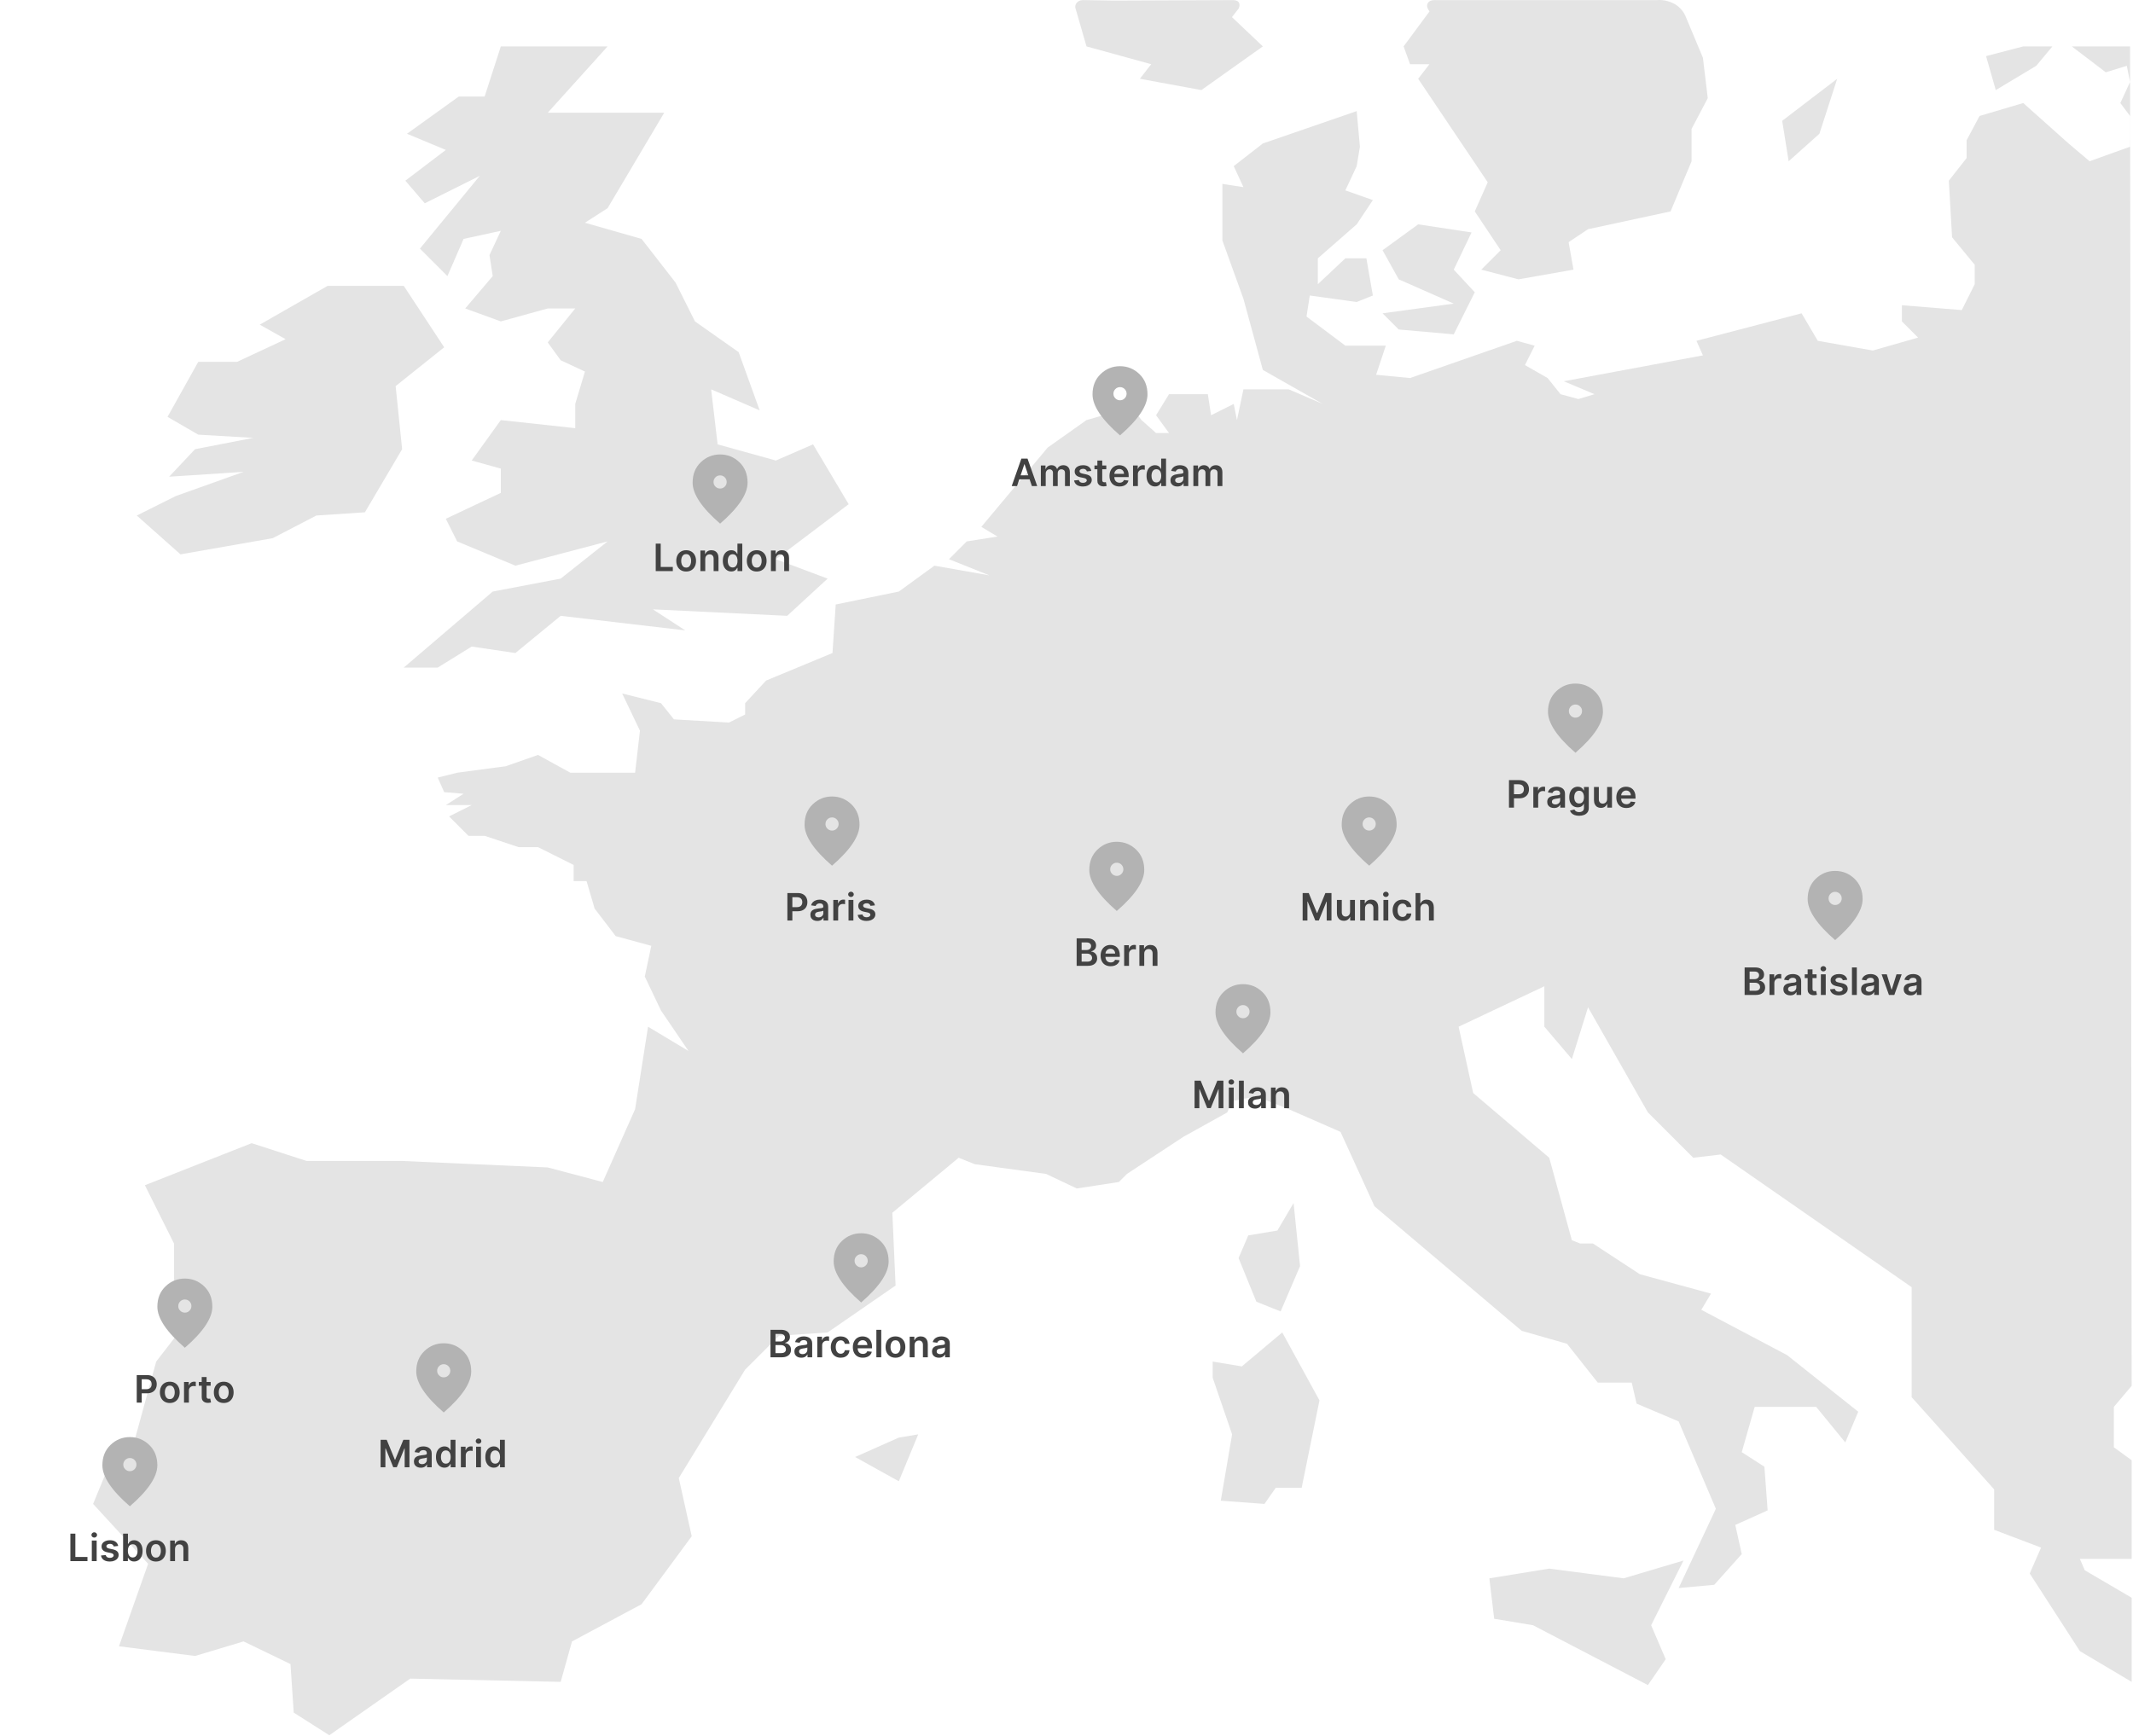 <svg width="1005" height="818" viewBox="0 0 1005 818" fill="none" xmlns="http://www.w3.org/2000/svg">
<path d="M1004.37 653.055L995.984 662.965V682.022L1004.37 688.121V734.621H979.976L982.263 739.958L1004.37 752.917V792.557L979.976 778.073L956.345 741.482L961.681 729.285L939.573 720.9V701.843L900.696 658.392V606.555L810.744 544.046L797.785 545.57L776.44 524.226L748.235 474.676L740.612 499.07L727.653 483.824V464.767L687.251 483.824L694.112 515.078L729.94 545.57L740.612 584.448L744.424 585.973H750.522L772.629 600.456L806.171 609.603L801.597 617.227L841.999 638.571L875.54 665.252L869.441 679.735L855.721 662.965H826.753L820.654 684.31L831.326 691.17L832.852 711.752L817.605 718.613L820.654 732.335L807.695 746.818L790.925 748.343L808.457 710.99L790.925 669.826L771.104 661.44L768.817 651.53H752.81L738.325 633.235L716.981 627.137L647.611 568.439L631.604 533.373L607.209 522.701L591.963 516.603L580.529 518.89L578.242 524.226L557.66 535.66L530.979 553.193L527.168 557.005L507.348 560.054L492.864 553.193L459.322 548.619L451.699 545.57L420.445 571.488L421.97 605.792L389.953 627.899L367.084 629.424L351.075 645.432L319.821 696.507L325.92 723.949L302.288 755.966L269.509 773.499L264.173 792.557L193.278 791.032L155.164 817.713L138.393 807.04L136.868 784.171L114.762 773.499L91.893 780.359L56.065 775.786L69.785 736.908L43.867 708.703L54.54 682.785L62.925 680.498L73.597 641.62L86.557 624.85L81.982 609.603V585.973L68.261 558.529L118.573 538.71L144.491 547.095H189.467L258.074 550.145L283.993 557.005L299.239 522.701L305.337 483.824L324.395 495.259L311.436 476.201L303.812 460.192L306.862 445.709L290.091 441.135L280.182 428.176L276.37 415.217H270.271V407.594L261.124 403.02L253.501 399.208H244.354L228.345 393.872H220.722L211.574 384.725L222.246 379.389H210.05L218.435 374.052L209.287 373.29L206.238 366.429L215.386 364.143L238.255 361.093L253.501 355.757L268.747 364.143H299.239L301.525 344.322L293.141 326.789L311.436 331.363L317.534 338.986L343.452 340.511L351.075 336.699V331.363L360.985 320.69L392.24 307.731L393.765 284.862L423.494 278.765L440.265 266.567L466.184 271.142L447.126 263.519L455.511 255.133L469.995 252.846L462.372 248.272L493.626 210.919L511.922 197.96L533.266 191.861L537.84 197.96L544.7 204.059H550.799L544.7 195.673L550.799 185.764H569.095L570.619 195.673L581.291 190.337L582.815 197.96L585.865 183.477H607.209L623.218 190.337L595.013 174.329L585.865 140.787L575.955 113.345V86.664L585.865 88.189L581.291 78.278L595.013 67.606L639.227 52.36L640.751 69.131L639.227 78.278L633.89 89.713L646.85 94.287L639.227 105.722L620.931 121.729V133.927L633.89 121.729H643.8L646.85 139.263L639.227 142.311L617.119 139.263L615.595 149.173L633.89 162.895H652.947L648.374 176.615L664.382 178.141L714.694 160.607L723.079 162.895L718.506 172.042L729.178 178.141L735.276 185.764L743.662 188.05L751.285 185.764L736.801 179.665L802.359 167.468L799.31 160.607L848.859 147.648L856.482 160.607L882.401 165.181L903.745 159.083L896.122 151.46V143.837L924.327 146.123L930.426 133.927V124.779L919.754 111.819L918.229 85.14L926.614 74.467V66.082L932.713 54.647L953.295 48.549L974.64 67.606L984.55 75.991L1003.61 69.131V54.647L999.033 48.549L1003.61 38.639L1002.08 31.016L992.173 34.064L976.164 21.868H1003.61L1004.37 653.055ZM777.964 765.876L784.824 781.885L776.438 794.081L722.315 765.876L704.02 762.827L701.733 743.77L729.938 739.195L765.004 743.77L793.21 735.384L777.964 765.876ZM621.691 659.916L613.306 701.08H601.109L595.772 708.703L575.19 707.179L580.526 675.924L571.379 649.243V641.621L585.101 643.907L604.158 627.899L621.691 659.916ZM423.492 698.031L402.91 686.597L423.492 677.449L432.64 675.924L423.492 698.031ZM612.544 596.645L603.396 617.989L591.961 613.415L583.576 592.833L588.149 582.161L601.871 579.874L609.494 566.915L612.544 596.645ZM258.074 53.122H312.96L286.279 98.099L275.607 104.959L302.288 112.582L318.297 133.164L327.444 151.46L348.026 165.943L357.937 193.387L335.067 183.477L338.116 209.395L365.56 217.018L383.092 209.395L399.863 237.6L365.56 263.519L389.953 272.666L370.896 290.199L307.624 287.149L322.87 297.06L264.173 290.199L242.828 307.731L222.246 304.683L206.238 314.593H190.229L232.156 278.765L264.173 272.666L286.279 255.133L242.828 266.567L215.386 255.133L210.05 244.461L235.968 232.264V220.829L222.246 217.018L235.968 197.96L271.033 201.771V190.337L275.607 175.091L264.173 169.755L258.074 161.369L271.033 145.361H258.074L235.968 151.46L219.197 145.361L232.156 130.115L230.632 120.205L235.968 108.77L218.435 112.582L210.812 130.115L197.853 117.156L226.058 82.853L200.14 95.811L190.992 85.14L210.05 70.655L191.754 63.032L216.147 45.499H228.345L235.968 21.868H286.279L258.074 53.122ZM209.287 163.656L186.418 181.952L189.467 211.682L171.934 241.411L149.064 242.936L128.482 253.608L85.031 261.231L64.449 242.936L82.744 233.788L114.761 222.353L79.695 224.641L91.892 211.682L119.335 206.346L93.417 204.821L78.933 196.436L93.417 170.518H111.712L134.581 159.845L122.384 152.984L154.401 134.689H190.229L209.287 163.656ZM693.348 109.533L684.962 127.065L694.872 137.738L684.962 157.558L659.044 155.271L651.421 147.648L684.962 143.074L659.044 131.64L651.421 117.918L668.191 105.722L693.348 109.533ZM780.844 0.048C780.852 0.047 784.707 -0.45 788.844 1.781C792.984 4.015 794.344 8.063 794.344 8.063L802.357 27.204L804.645 46.262L797.021 60.745V75.991L787.111 99.623L748.233 108.009L739.086 114.106L741.373 127.065L715.454 131.64L697.922 127.065L707.069 117.918L694.872 99.623L700.971 85.901L668.191 37.114L673.528 30.253H664.38L661.331 21.868L673.528 5.392L672.844 4.281C672.837 4.272 671.847 2.776 672.844 1.281C673.838 -0.21 676.505 0.045 676.533 0.048H780.844ZM857.243 63.032L842.759 75.991L839.71 56.934L865.628 37.114L857.243 63.032ZM510.844 0.048L524.844 0.281L580.844 0.048C580.846 0.048 582.813 -0.006 583.578 0.993C584.564 2.281 583.578 4.056 583.578 4.056L580.461 8.063L595.011 21.868L566.043 42.45L537.075 37.114L542.412 30.253L511.92 21.868L506.844 4.281C506.844 4.281 506.111 2.781 507.344 1.281C508.577 -0.219 510.844 0.048 510.844 0.048ZM959.394 31.016L940.336 42.45L935.762 26.441L953.295 21.868H967.017L959.394 31.016Z" fill="#E4E4E4"/>
<path d="M527.715 188.629C528.568 188.629 529.298 188.325 529.903 187.717C530.509 187.11 530.812 186.379 530.812 185.526C530.812 184.673 530.509 183.943 529.901 183.337C529.293 182.731 528.562 182.428 527.709 182.428C526.856 182.428 526.126 182.732 525.52 183.34C524.914 183.948 524.611 184.678 524.611 185.532C524.611 186.385 524.915 187.115 525.523 187.72C526.131 188.326 526.861 188.629 527.715 188.629ZM527.712 205.171C523.395 201.43 520.158 197.95 518.001 194.728C515.844 191.507 514.766 188.549 514.766 185.855C514.766 181.897 516.046 178.693 518.606 176.242C521.167 173.791 524.202 172.566 527.712 172.566C531.221 172.566 534.257 173.791 536.817 176.242C539.378 178.693 540.658 181.897 540.658 185.855C540.658 188.549 539.579 191.507 537.422 194.728C535.265 197.95 532.028 201.43 527.712 205.171Z" fill="#B3B3B3"/>
<path d="M339.293 230.219C340.146 230.219 340.876 229.915 341.482 229.308C342.088 228.7 342.391 227.969 342.391 227.116C342.391 226.263 342.087 225.533 341.479 224.927C340.871 224.321 340.141 224.019 339.287 224.019C338.434 224.019 337.704 224.322 337.098 224.93C336.492 225.538 336.189 226.269 336.189 227.122C336.189 227.975 336.493 228.705 337.101 229.311C337.709 229.916 338.439 230.219 339.293 230.219ZM339.29 246.761C334.973 243.021 331.737 239.54 329.579 236.319C327.422 233.097 326.344 230.139 326.344 227.445C326.344 223.487 327.624 220.283 330.184 217.832C332.745 215.382 335.78 214.156 339.29 214.156C342.799 214.156 345.835 215.382 348.395 217.832C350.956 220.283 352.236 223.487 352.236 227.445C352.236 230.139 351.158 233.097 349 236.319C346.843 239.54 343.606 243.021 339.29 246.761Z" fill="#B3B3B3"/>
<path d="M742.309 338.188C743.162 338.188 743.891 337.884 744.497 337.276C745.103 336.668 745.406 335.938 745.406 335.084C745.406 334.231 745.102 333.501 744.495 332.895C743.887 332.29 743.156 331.987 742.303 331.987C741.449 331.987 740.72 332.291 740.114 332.898C739.508 333.506 739.205 334.237 739.205 335.09C739.205 335.944 739.509 336.673 740.117 337.279C740.724 337.885 741.455 338.188 742.309 338.188ZM742.306 354.729C737.989 350.989 734.752 347.508 732.595 344.287C730.438 341.065 729.359 338.107 729.359 335.414C729.359 331.456 730.64 328.251 733.2 325.801C735.761 323.35 738.796 322.125 742.306 322.125C745.815 322.125 748.85 323.35 751.411 325.801C753.972 328.251 755.252 331.456 755.252 335.414C755.252 338.107 754.173 341.065 752.016 344.287C749.859 347.508 746.622 350.989 742.306 354.729Z" fill="#B3B3B3"/>
<path d="M864.66 426.467C865.513 426.467 866.243 426.164 866.849 425.556C867.455 424.948 867.758 424.218 867.758 423.364C867.758 422.511 867.454 421.781 866.846 421.175C866.238 420.569 865.508 420.267 864.654 420.267C863.801 420.267 863.071 420.57 862.466 421.178C861.86 421.786 861.557 422.517 861.557 423.37C861.557 424.224 861.86 424.953 862.468 425.559C863.076 426.165 863.807 426.467 864.66 426.467ZM864.657 443.009C860.341 439.269 857.104 435.788 854.947 432.567C852.79 429.345 851.711 426.387 851.711 423.694C851.711 419.735 852.991 416.531 855.552 414.08C858.112 411.63 861.148 410.404 864.657 410.404C868.167 410.404 871.202 411.63 873.763 414.08C876.323 416.531 877.603 419.735 877.603 423.694C877.603 426.387 876.525 429.345 874.368 432.567C872.211 435.788 868.974 439.269 864.657 443.009Z" fill="#B3B3B3"/>
<path d="M645.113 391.401C645.967 391.401 646.696 391.097 647.302 390.489C647.908 389.882 648.211 389.151 648.211 388.298C648.211 387.445 647.907 386.715 647.299 386.109C646.692 385.503 645.961 385.2 645.107 385.2C644.254 385.2 643.524 385.504 642.919 386.112C642.313 386.72 642.01 387.45 642.01 388.304C642.01 389.157 642.314 389.887 642.921 390.492C643.529 391.098 644.26 391.401 645.113 391.401ZM645.11 407.943C640.794 404.202 637.557 400.722 635.4 397.5C633.243 394.279 632.164 391.321 632.164 388.627C632.164 384.669 633.444 381.465 636.005 379.014C638.566 376.563 641.601 375.338 645.11 375.338C648.62 375.338 651.655 376.563 654.216 379.014C656.776 381.465 658.056 384.669 658.056 388.627C658.056 391.321 656.978 394.279 654.821 397.5C652.664 400.722 649.427 404.202 645.11 407.943Z" fill="#B3B3B3"/>
<path d="M585.652 479.829C586.506 479.829 587.235 479.525 587.841 478.917C588.447 478.309 588.75 477.579 588.75 476.726C588.75 475.872 588.446 475.143 587.838 474.537C587.231 473.931 586.5 473.628 585.646 473.628C584.793 473.628 584.063 473.932 583.458 474.54C582.852 475.147 582.549 475.878 582.549 476.732C582.549 477.585 582.853 478.314 583.46 478.92C584.068 479.526 584.799 479.829 585.652 479.829ZM585.649 496.37C581.333 492.63 578.096 489.149 575.939 485.928C573.782 482.706 572.703 479.749 572.703 477.055C572.703 473.097 573.983 469.892 576.544 467.442C579.105 464.991 582.14 463.766 585.649 463.766C589.159 463.766 592.194 464.991 594.755 467.442C597.315 469.892 598.596 473.097 598.596 477.055C598.596 479.749 597.517 482.706 595.36 485.928C593.203 489.149 589.966 492.63 585.649 496.37Z" fill="#B3B3B3"/>
<path d="M526.191 412.746C527.045 412.746 527.774 412.442 528.38 411.834C528.986 411.226 529.289 410.496 529.289 409.643C529.289 408.789 528.985 408.06 528.377 407.454C527.77 406.848 527.039 406.545 526.185 406.545C525.332 406.545 524.603 406.849 523.997 407.457C523.391 408.064 523.088 408.795 523.088 409.649C523.088 410.502 523.392 411.231 523.999 411.837C524.607 412.443 525.338 412.746 526.191 412.746ZM526.188 429.287C521.872 425.547 518.635 422.066 516.478 418.845C514.321 415.623 513.242 412.666 513.242 409.972C513.242 406.014 514.522 402.809 517.083 400.359C519.644 397.908 522.679 396.683 526.188 396.683C529.698 396.683 532.733 397.908 535.294 400.359C537.854 402.809 539.135 406.014 539.135 409.972C539.135 412.666 538.056 415.623 535.899 418.845C533.742 422.066 530.505 425.547 526.188 429.287Z" fill="#B3B3B3"/>
<path d="M392.035 391.401C392.888 391.401 393.618 391.097 394.224 390.489C394.83 389.882 395.133 389.151 395.133 388.298C395.133 387.445 394.829 386.715 394.221 386.109C393.613 385.503 392.883 385.2 392.029 385.2C391.176 385.2 390.446 385.504 389.841 386.112C389.235 386.72 388.932 387.45 388.932 388.304C388.932 389.157 389.235 389.887 389.843 390.492C390.451 391.098 391.182 391.401 392.035 391.401ZM392.032 407.943C387.716 404.202 384.479 400.722 382.322 397.5C380.165 394.279 379.086 391.321 379.086 388.627C379.086 384.669 380.366 381.465 382.927 379.014C385.487 376.563 388.523 375.338 392.032 375.338C395.542 375.338 398.577 376.563 401.138 379.014C403.698 381.465 404.978 384.669 404.978 388.627C404.978 391.321 403.9 394.279 401.743 397.5C399.586 400.722 396.349 404.202 392.032 407.943Z" fill="#B3B3B3"/>
<path d="M405.754 597.223C406.607 597.223 407.337 596.919 407.942 596.312C408.548 595.704 408.852 594.973 408.852 594.12C408.852 593.267 408.548 592.537 407.94 591.931C407.332 591.325 406.601 591.022 405.748 591.022C404.895 591.022 404.165 591.326 403.559 591.934C402.953 592.542 402.65 593.272 402.65 594.126C402.65 594.979 402.954 595.709 403.562 596.315C404.17 596.92 404.9 597.223 405.754 597.223ZM405.751 613.765C401.434 610.025 398.198 606.544 396.04 603.322C393.883 600.101 392.805 597.143 392.805 594.449C392.805 590.491 394.085 587.287 396.645 584.836C399.206 582.386 402.241 581.16 405.751 581.16C409.26 581.16 412.296 582.386 414.856 584.836C417.417 587.287 418.697 590.491 418.697 594.449C418.697 597.143 417.619 600.101 415.461 603.322C413.304 606.544 410.067 610.025 405.751 613.765Z" fill="#B3B3B3"/>
<path d="M209.074 649.06C209.928 649.06 210.657 648.756 211.263 648.148C211.869 647.54 212.172 646.81 212.172 645.956C212.172 645.103 211.868 644.374 211.26 643.767C210.652 643.162 209.922 642.859 209.068 642.859C208.215 642.859 207.485 643.163 206.88 643.771C206.274 644.378 205.971 645.109 205.971 645.963C205.971 646.816 206.274 647.545 206.882 648.151C207.49 648.757 208.221 649.06 209.074 649.06ZM209.071 665.601C204.755 661.861 201.518 658.38 199.361 655.159C197.204 651.937 196.125 648.98 196.125 646.286C196.125 642.328 197.405 639.123 199.966 636.673C202.526 634.222 205.562 632.997 209.071 632.997C212.581 632.997 215.616 634.222 218.177 636.673C220.737 639.123 222.017 642.328 222.017 646.286C222.017 648.98 220.939 651.937 218.782 655.159C216.625 658.38 213.388 661.861 209.071 665.601Z" fill="#B3B3B3"/>
<path d="M87.098 618.568C87.951 618.568 88.68 618.264 89.286 617.656C89.892 617.049 90.195 616.318 90.195 615.465C90.195 614.611 89.891 613.882 89.284 613.276C88.676 612.67 87.945 612.367 87.092 612.367C86.238 612.367 85.509 612.671 84.903 613.279C84.297 613.887 83.994 614.617 83.994 615.471C83.994 616.324 84.298 617.054 84.906 617.659C85.513 618.265 86.244 618.568 87.098 618.568ZM87.095 635.11C82.778 631.369 79.541 627.889 77.384 624.667C75.227 621.445 74.148 618.488 74.148 615.794C74.148 611.836 75.429 608.632 77.989 606.181C80.55 603.73 83.585 602.505 87.095 602.505C90.604 602.505 93.639 603.73 96.2 606.181C98.761 608.632 100.041 611.836 100.041 615.794C100.041 618.488 98.962 621.445 96.805 624.667C94.648 627.889 91.411 631.369 87.095 635.11Z" fill="#B3B3B3"/>
<path d="M61.191 693.274C62.045 693.274 62.774 692.97 63.38 692.362C63.986 691.754 64.289 691.024 64.289 690.17C64.289 689.317 63.985 688.587 63.377 687.981C62.77 687.376 62.039 687.073 61.185 687.073C60.332 687.073 59.603 687.377 58.997 687.984C58.391 688.592 58.088 689.323 58.088 690.176C58.088 691.03 58.392 691.759 58.999 692.365C59.607 692.971 60.338 693.274 61.191 693.274ZM61.188 709.815C56.872 706.075 53.635 702.594 51.478 699.373C49.321 696.151 48.242 693.193 48.242 690.5C48.242 686.542 49.522 683.337 52.083 680.887C54.644 678.436 57.679 677.21 61.188 677.21C64.698 677.21 67.733 678.436 70.294 680.887C72.854 683.337 74.135 686.542 74.135 690.5C74.135 693.193 73.056 696.151 70.899 699.373C68.742 702.594 65.505 706.075 61.188 709.815Z" fill="#B3B3B3"/>
<path d="M710.981 380.576V367.622H715.839C716.834 367.622 717.669 367.807 718.344 368.178C719.023 368.549 719.535 369.06 719.881 369.709C720.231 370.354 720.406 371.088 720.406 371.91C720.406 372.741 720.231 373.479 719.881 374.124C719.531 374.769 719.014 375.278 718.331 375.649C717.648 376.016 716.807 376.199 715.807 376.199H712.588V374.27H715.491C716.073 374.27 716.549 374.168 716.92 373.966C717.292 373.764 717.566 373.485 717.743 373.131C717.924 372.777 718.015 372.37 718.015 371.91C718.015 371.451 717.924 371.046 717.743 370.696C717.566 370.346 717.289 370.074 716.914 369.88C716.543 369.682 716.064 369.583 715.478 369.583H713.328V380.576H710.981ZM722.453 380.576V370.86H724.673V372.48H724.774C724.952 371.919 725.255 371.486 725.685 371.183C726.12 370.875 726.615 370.721 727.172 370.721C727.298 370.721 727.44 370.727 727.596 370.74C727.756 370.749 727.889 370.763 727.994 370.784V372.891C727.897 372.857 727.743 372.827 727.532 372.802C727.326 372.773 727.125 372.758 726.931 372.758C726.514 372.758 726.139 372.849 725.805 373.03C725.477 373.207 725.217 373.454 725.027 373.77C724.838 374.086 724.743 374.451 724.743 374.864V380.576H722.453ZM732.247 380.772C731.632 380.772 731.077 380.663 730.584 380.443C730.094 380.22 729.707 379.891 729.42 379.457C729.137 379.022 728.996 378.487 728.996 377.85C728.996 377.302 729.097 376.848 729.3 376.49C729.502 376.131 729.778 375.845 730.128 375.63C730.478 375.415 730.873 375.252 731.311 375.143C731.754 375.029 732.211 374.947 732.684 374.896C733.253 374.837 733.715 374.784 734.069 374.738C734.423 374.687 734.68 374.611 734.841 374.51C735.005 374.405 735.087 374.242 735.087 374.023V373.985C735.087 373.509 734.946 373.14 734.664 372.878C734.381 372.617 733.974 372.486 733.443 372.486C732.882 372.486 732.437 372.608 732.108 372.853C731.783 373.097 731.564 373.386 731.45 373.719L729.312 373.416C729.481 372.825 729.759 372.332 730.147 371.936C730.535 371.535 731.01 371.236 731.57 371.037C732.131 370.835 732.751 370.734 733.43 370.734C733.898 370.734 734.364 370.789 734.828 370.898C735.292 371.008 735.716 371.189 736.099 371.442C736.483 371.691 736.791 372.03 737.023 372.461C737.259 372.891 737.377 373.428 737.377 374.074V380.576H735.176V379.241H735.1C734.961 379.511 734.765 379.764 734.512 380.001C734.263 380.232 733.949 380.42 733.569 380.564C733.194 380.703 732.753 380.772 732.247 380.772ZM732.842 379.09C733.302 379.09 733.7 378.999 734.037 378.818C734.375 378.632 734.634 378.388 734.815 378.084C735.001 377.78 735.094 377.449 735.094 377.091V375.946C735.022 376.005 734.9 376.06 734.727 376.11C734.558 376.161 734.368 376.205 734.158 376.243C733.947 376.281 733.738 376.315 733.531 376.344C733.325 376.374 733.145 376.399 732.994 376.42C732.652 376.467 732.346 376.543 732.076 376.648C731.807 376.753 731.594 376.901 731.438 377.091C731.282 377.276 731.204 377.517 731.204 377.812C731.204 378.234 731.357 378.552 731.665 378.767C731.973 378.982 732.365 379.09 732.842 379.09ZM744.015 384.422C743.193 384.422 742.486 384.31 741.896 384.087C741.306 383.868 740.831 383.572 740.473 383.201C740.114 382.83 739.866 382.419 739.726 381.968L741.789 381.468C741.881 381.658 742.016 381.845 742.193 382.031C742.37 382.221 742.609 382.377 742.908 382.499C743.212 382.626 743.593 382.689 744.053 382.689C744.702 382.689 745.24 382.531 745.666 382.214C746.092 381.902 746.305 381.388 746.305 380.671V378.83H746.191C746.073 379.066 745.9 379.309 745.672 379.558C745.449 379.807 745.152 380.015 744.78 380.184C744.414 380.353 743.952 380.437 743.395 380.437C742.649 380.437 741.972 380.262 741.365 379.912C740.762 379.558 740.281 379.031 739.923 378.331C739.568 377.626 739.391 376.745 739.391 375.687C739.391 374.62 739.568 373.719 739.923 372.986C740.281 372.248 740.764 371.689 741.371 371.309C741.978 370.926 742.655 370.734 743.402 370.734C743.971 370.734 744.439 370.831 744.806 371.025C745.177 371.214 745.472 371.444 745.691 371.714C745.911 371.98 746.077 372.231 746.191 372.467H746.318V370.86H748.576V380.734C748.576 381.565 748.378 382.252 747.981 382.796C747.585 383.34 747.043 383.747 746.356 384.017C745.668 384.287 744.888 384.422 744.015 384.422ZM744.034 378.641C744.519 378.641 744.932 378.523 745.274 378.286C745.615 378.05 745.875 377.711 746.052 377.268C746.229 376.825 746.318 376.294 746.318 375.674C746.318 375.062 746.229 374.527 746.052 374.067C745.879 373.608 745.622 373.251 745.28 372.998C744.943 372.741 744.527 372.612 744.034 372.612C743.524 372.612 743.098 372.745 742.756 373.011C742.415 373.277 742.158 373.641 741.985 374.105C741.812 374.565 741.725 375.088 741.725 375.674C741.725 376.269 741.812 376.789 741.985 377.236C742.162 377.679 742.421 378.025 742.763 378.274C743.108 378.518 743.532 378.641 744.034 378.641ZM757.225 376.49V370.86H759.515V380.576H757.295V378.849H757.193C756.974 379.393 756.614 379.838 756.112 380.184C755.614 380.53 755.001 380.703 754.271 380.703C753.634 380.703 753.071 380.561 752.582 380.279C752.097 379.992 751.718 379.577 751.444 379.033C751.17 378.485 751.032 377.822 751.032 377.047V370.86H753.322V376.692C753.322 377.308 753.491 377.797 753.828 378.16C754.166 378.523 754.608 378.704 755.157 378.704C755.494 378.704 755.821 378.622 756.137 378.457C756.453 378.293 756.713 378.048 756.915 377.723C757.122 377.394 757.225 376.983 757.225 376.49ZM766.281 380.766C765.307 380.766 764.465 380.564 763.757 380.159C763.053 379.75 762.511 379.172 762.131 378.426C761.752 377.675 761.562 376.791 761.562 375.775C761.562 374.776 761.752 373.899 762.131 373.144C762.515 372.385 763.051 371.794 763.738 371.373C764.425 370.947 765.233 370.734 766.161 370.734C766.76 370.734 767.325 370.831 767.856 371.025C768.391 371.214 768.864 371.51 769.273 371.91C769.686 372.311 770.011 372.821 770.247 373.441C770.483 374.057 770.601 374.79 770.601 375.642V376.344H762.637V374.801H768.406C768.402 374.362 768.307 373.972 768.122 373.631C767.936 373.285 767.677 373.013 767.344 372.815C767.015 372.617 766.631 372.518 766.192 372.518C765.724 372.518 765.313 372.631 764.959 372.859C764.605 373.083 764.328 373.378 764.13 373.745C763.936 374.107 763.837 374.506 763.833 374.94V376.288C763.833 376.853 763.936 377.338 764.143 377.742C764.35 378.143 764.638 378.451 765.009 378.666C765.381 378.877 765.815 378.982 766.313 378.982C766.646 378.982 766.947 378.936 767.217 378.843C767.487 378.746 767.721 378.605 767.919 378.419C768.117 378.234 768.267 378.004 768.368 377.73L770.506 377.97C770.371 378.535 770.114 379.029 769.735 379.45C769.359 379.868 768.879 380.192 768.292 380.424C767.706 380.652 767.036 380.766 766.281 380.766Z" fill="#424242"/>
<path d="M822.01 468.855V455.901H826.969C827.905 455.901 828.683 456.049 829.303 456.344C829.927 456.635 830.393 457.033 830.701 457.539C831.013 458.045 831.169 458.619 831.169 459.26C831.169 459.787 831.068 460.238 830.866 460.613C830.663 460.984 830.391 461.286 830.05 461.518C829.708 461.75 829.326 461.916 828.905 462.018V462.144C829.364 462.169 829.805 462.311 830.227 462.568C830.653 462.821 831.001 463.179 831.271 463.643C831.54 464.107 831.675 464.668 831.675 465.326C831.675 465.996 831.513 466.599 831.188 467.135C830.864 467.666 830.374 468.086 829.721 468.394C829.067 468.702 828.245 468.855 827.254 468.855H822.01ZM824.357 466.895H826.881C827.732 466.895 828.346 466.732 828.721 466.408C829.101 466.079 829.291 465.657 829.291 465.142C829.291 464.759 829.196 464.413 829.006 464.105C828.816 463.793 828.546 463.548 828.196 463.371C827.846 463.19 827.429 463.099 826.944 463.099H824.357V466.895ZM824.357 461.41H826.678C827.083 461.41 827.448 461.337 827.773 461.189C828.097 461.037 828.352 460.824 828.538 460.55C828.728 460.272 828.823 459.943 828.823 459.563C828.823 459.062 828.645 458.648 828.291 458.324C827.941 457.999 827.42 457.837 826.729 457.837H824.357V461.41ZM833.726 468.855V459.14H835.946V460.759H836.047C836.224 460.198 836.528 459.766 836.958 459.462C837.392 459.154 837.888 459 838.444 459C838.571 459 838.712 459.007 838.868 459.019C839.029 459.028 839.161 459.043 839.267 459.064V461.17C839.17 461.136 839.016 461.107 838.805 461.081C838.598 461.052 838.398 461.037 838.204 461.037C837.787 461.037 837.411 461.128 837.078 461.309C836.749 461.486 836.49 461.733 836.3 462.049C836.11 462.366 836.015 462.73 836.015 463.144V468.855H833.726ZM843.52 469.052C842.904 469.052 842.35 468.942 841.856 468.723C841.367 468.499 840.979 468.17 840.692 467.736C840.41 467.302 840.269 466.766 840.269 466.129C840.269 465.581 840.37 465.128 840.572 464.769C840.775 464.411 841.051 464.124 841.401 463.909C841.751 463.694 842.145 463.532 842.584 463.422C843.027 463.308 843.484 463.226 843.956 463.175C844.526 463.116 844.987 463.063 845.342 463.017C845.696 462.966 845.953 462.891 846.113 462.789C846.278 462.684 846.36 462.522 846.36 462.302V462.264C846.36 461.788 846.219 461.419 845.936 461.157C845.654 460.896 845.247 460.765 844.715 460.765C844.155 460.765 843.71 460.887 843.381 461.132C843.056 461.377 842.837 461.666 842.723 461.999L840.585 461.695C840.754 461.105 841.032 460.611 841.42 460.215C841.808 459.814 842.282 459.515 842.843 459.317C843.404 459.114 844.024 459.013 844.703 459.013C845.171 459.013 845.637 459.068 846.101 459.178C846.565 459.287 846.988 459.468 847.372 459.722C847.756 459.97 848.064 460.31 848.296 460.74C848.532 461.17 848.65 461.708 848.65 462.353V468.855H846.449V467.521H846.373C846.234 467.791 846.037 468.044 845.784 468.28C845.536 468.512 845.222 468.699 844.842 468.843C844.467 468.982 844.026 469.052 843.52 469.052ZM844.115 467.369C844.574 467.369 844.973 467.278 845.31 467.097C845.647 466.911 845.907 466.667 846.088 466.363C846.274 466.06 846.366 465.729 846.366 465.37V464.225C846.295 464.284 846.172 464.339 846 464.39C845.831 464.44 845.641 464.485 845.43 464.523C845.219 464.56 845.011 464.594 844.804 464.624C844.597 464.653 844.418 464.679 844.266 464.7C843.925 464.746 843.619 464.822 843.349 464.927C843.079 465.033 842.866 465.18 842.71 465.37C842.554 465.556 842.476 465.796 842.476 466.091C842.476 466.513 842.63 466.831 842.938 467.046C843.246 467.261 843.638 467.369 844.115 467.369ZM855.914 459.14V460.911H850.329V459.14H855.914ZM851.708 456.812H853.997V465.933C853.997 466.241 854.044 466.477 854.137 466.642C854.234 466.802 854.36 466.911 854.516 466.97C854.672 467.03 854.845 467.059 855.035 467.059C855.178 467.059 855.309 467.048 855.427 467.027C855.549 467.006 855.642 466.987 855.705 466.97L856.091 468.761C855.969 468.803 855.794 468.849 855.566 468.9C855.343 468.95 855.069 468.98 854.744 468.988C854.17 469.005 853.654 468.919 853.194 468.729C852.734 468.535 852.37 468.236 852.1 467.831C851.834 467.426 851.703 466.92 851.708 466.313V456.812ZM857.939 468.855V459.14H860.229V468.855H857.939ZM859.09 457.761C858.728 457.761 858.416 457.64 858.154 457.4C857.893 457.155 857.762 456.862 857.762 456.521C857.762 456.175 857.893 455.882 858.154 455.642C858.416 455.397 858.728 455.275 859.09 455.275C859.457 455.275 859.769 455.397 860.026 455.642C860.288 455.882 860.419 456.175 860.419 456.521C860.419 456.862 860.288 457.155 860.026 457.4C859.769 457.64 859.457 457.761 859.09 457.761ZM870.373 461.708L868.285 461.935C868.226 461.725 868.123 461.526 867.975 461.341C867.832 461.155 867.638 461.006 867.393 460.892C867.149 460.778 866.849 460.721 866.495 460.721C866.019 460.721 865.618 460.824 865.293 461.031C864.973 461.238 864.815 461.505 864.819 461.834C864.815 462.117 864.918 462.347 865.129 462.524C865.344 462.701 865.698 462.846 866.191 462.96L867.849 463.314C868.768 463.513 869.451 463.827 869.898 464.257C870.349 464.687 870.577 465.25 870.581 465.946C870.577 466.557 870.398 467.097 870.044 467.565C869.694 468.029 869.207 468.392 868.583 468.653C867.958 468.915 867.242 469.045 866.432 469.045C865.243 469.045 864.285 468.796 863.56 468.299C862.835 467.797 862.403 467.099 862.263 466.205L864.496 465.99C864.597 466.429 864.813 466.76 865.141 466.983C865.47 467.207 865.898 467.318 866.426 467.318C866.97 467.318 867.406 467.207 867.735 466.983C868.068 466.76 868.235 466.483 868.235 466.154C868.235 465.876 868.127 465.646 867.912 465.465C867.701 465.284 867.372 465.145 866.925 465.048L865.268 464.7C864.336 464.506 863.647 464.179 863.2 463.719C862.753 463.255 862.531 462.669 862.535 461.961C862.531 461.362 862.694 460.843 863.022 460.405C863.356 459.962 863.817 459.62 864.408 459.38C865.002 459.135 865.688 459.013 866.463 459.013C867.602 459.013 868.498 459.256 869.152 459.74C869.81 460.225 870.217 460.881 870.373 461.708ZM874.869 455.901V468.855H872.58V455.901H874.869ZM880.13 469.052C879.514 469.052 878.96 468.942 878.466 468.723C877.977 468.499 877.589 468.17 877.302 467.736C877.02 467.302 876.879 466.766 876.879 466.129C876.879 465.581 876.98 465.128 877.182 464.769C877.385 464.411 877.661 464.124 878.011 463.909C878.361 463.694 878.755 463.532 879.194 463.422C879.636 463.308 880.094 463.226 880.566 463.175C881.136 463.116 881.597 463.063 881.952 463.017C882.306 462.966 882.563 462.891 882.723 462.789C882.888 462.684 882.97 462.522 882.97 462.302V462.264C882.97 461.788 882.829 461.419 882.546 461.157C882.264 460.896 881.857 460.765 881.325 460.765C880.764 460.765 880.32 460.887 879.991 461.132C879.666 461.377 879.447 461.666 879.333 461.999L877.195 461.695C877.363 461.105 877.642 460.611 878.03 460.215C878.418 459.814 878.892 459.515 879.453 459.317C880.014 459.114 880.634 459.013 881.313 459.013C881.781 459.013 882.247 459.068 882.711 459.178C883.174 459.287 883.598 459.468 883.982 459.722C884.366 459.97 884.674 460.31 884.906 460.74C885.142 461.17 885.26 461.708 885.26 462.353V468.855H883.059V467.521H882.983C882.843 467.791 882.647 468.044 882.394 468.28C882.146 468.512 881.831 468.699 881.452 468.843C881.077 468.982 880.636 469.052 880.13 469.052ZM880.724 467.369C881.184 467.369 881.583 467.278 881.92 467.097C882.257 466.911 882.517 466.667 882.698 466.363C882.884 466.06 882.976 465.729 882.976 465.37V464.225C882.905 464.284 882.782 464.339 882.609 464.39C882.441 464.44 882.251 464.485 882.04 464.523C881.829 464.56 881.621 464.594 881.414 464.624C881.207 464.653 881.028 464.679 880.876 464.7C880.535 464.746 880.229 464.822 879.959 464.927C879.689 465.033 879.476 465.18 879.32 465.37C879.164 465.556 879.086 465.796 879.086 466.091C879.086 466.513 879.24 466.831 879.548 467.046C879.856 467.261 880.248 467.369 880.724 467.369ZM896.003 459.14L892.543 468.855H890.013L886.553 459.14H888.994L891.227 466.357H891.328L893.568 459.14H896.003ZM900.215 469.052C899.599 469.052 899.045 468.942 898.551 468.723C898.062 468.499 897.674 468.17 897.387 467.736C897.105 467.302 896.964 466.766 896.964 466.129C896.964 465.581 897.065 465.128 897.267 464.769C897.47 464.411 897.746 464.124 898.096 463.909C898.446 463.694 898.84 463.532 899.279 463.422C899.722 463.308 900.179 463.226 900.651 463.175C901.221 463.116 901.682 463.063 902.037 463.017C902.391 462.966 902.648 462.891 902.808 462.789C902.973 462.684 903.055 462.522 903.055 462.302V462.264C903.055 461.788 902.914 461.419 902.631 461.157C902.349 460.896 901.942 460.765 901.41 460.765C900.85 460.765 900.405 460.887 900.076 461.132C899.751 461.377 899.532 461.666 899.418 461.999L897.28 461.695C897.449 461.105 897.727 460.611 898.115 460.215C898.503 459.814 898.977 459.515 899.538 459.317C900.099 459.114 900.719 459.013 901.398 459.013C901.866 459.013 902.332 459.068 902.796 459.178C903.26 459.287 903.683 459.468 904.067 459.722C904.451 459.97 904.759 460.31 904.991 460.74C905.227 461.17 905.345 461.708 905.345 462.353V468.855H903.144V467.521H903.068C902.929 467.791 902.732 468.044 902.479 468.28C902.231 468.512 901.916 468.699 901.537 468.843C901.162 468.982 900.721 469.052 900.215 469.052ZM900.81 467.369C901.269 467.369 901.668 467.278 902.005 467.097C902.342 466.911 902.602 466.667 902.783 466.363C902.969 466.06 903.061 465.729 903.061 465.37V464.225C902.99 464.284 902.867 464.339 902.695 464.39C902.526 464.44 902.336 464.485 902.125 464.523C901.914 464.56 901.706 464.594 901.499 464.624C901.292 464.653 901.113 464.679 900.961 464.7C900.62 464.746 900.314 464.822 900.044 464.927C899.774 465.033 899.561 465.18 899.405 465.37C899.249 465.556 899.171 465.796 899.171 466.091C899.171 466.513 899.325 466.831 899.633 467.046C899.941 467.261 900.333 467.369 900.81 467.369Z" fill="#424242"/>
<path d="M613.763 420.835H616.634L620.48 430.222H620.632L624.478 420.835H627.35V433.79H625.098V424.89H624.978L621.398 433.752H619.715L616.135 424.871H616.015V433.79H613.763V420.835ZM636.107 429.703V424.074H638.397V433.79H636.176V432.063H636.075C635.856 432.607 635.495 433.052 634.993 433.397C634.496 433.743 633.882 433.916 633.153 433.916C632.516 433.916 631.953 433.775 631.464 433.492C630.979 433.205 630.599 432.79 630.325 432.246C630.051 431.698 629.914 431.036 629.914 430.26V424.074H632.204V429.906C632.204 430.521 632.373 431.011 632.71 431.373C633.047 431.736 633.49 431.917 634.038 431.917C634.376 431.917 634.702 431.835 635.019 431.671C635.335 431.506 635.594 431.261 635.797 430.937C636.003 430.608 636.107 430.197 636.107 429.703ZM643.151 428.097V433.79H640.861V424.074H643.05V425.725H643.164C643.387 425.181 643.743 424.748 644.233 424.428C644.726 424.107 645.335 423.947 646.061 423.947C646.731 423.947 647.315 424.091 647.813 424.377C648.315 424.664 648.703 425.079 648.977 425.623C649.255 426.167 649.392 426.827 649.388 427.603V433.79H647.098V427.957C647.098 427.308 646.929 426.8 646.592 426.433C646.259 426.066 645.797 425.883 645.207 425.883C644.806 425.883 644.45 425.971 644.138 426.148C643.83 426.321 643.587 426.572 643.41 426.901C643.237 427.23 643.151 427.629 643.151 428.097ZM651.826 433.79V424.074H654.116V433.79H651.826ZM652.977 422.695C652.614 422.695 652.302 422.575 652.041 422.334C651.779 422.09 651.649 421.796 651.649 421.455C651.649 421.109 651.779 420.816 652.041 420.576C652.302 420.331 652.614 420.209 652.977 420.209C653.344 420.209 653.656 420.331 653.913 420.576C654.175 420.816 654.305 421.109 654.305 421.455C654.305 421.796 654.175 422.09 653.913 422.334C653.656 422.575 653.344 422.695 652.977 422.695ZM660.818 433.979C659.848 433.979 659.015 433.766 658.32 433.34C657.628 432.915 657.095 432.326 656.719 431.576C656.348 430.821 656.163 429.952 656.163 428.97C656.163 427.983 656.352 427.112 656.732 426.357C657.111 425.598 657.647 425.008 658.339 424.586C659.034 424.16 659.857 423.947 660.806 423.947C661.594 423.947 662.292 424.093 662.899 424.384C663.511 424.67 663.998 425.077 664.36 425.604C664.723 426.127 664.93 426.739 664.98 427.439H662.792C662.703 426.971 662.492 426.581 662.159 426.269C661.83 425.952 661.39 425.794 660.837 425.794C660.369 425.794 659.958 425.921 659.604 426.174C659.249 426.422 658.973 426.781 658.775 427.249C658.581 427.717 658.484 428.278 658.484 428.932C658.484 429.594 658.581 430.163 658.775 430.639C658.969 431.112 659.241 431.477 659.591 431.734C659.945 431.987 660.361 432.113 660.837 432.113C661.175 432.113 661.476 432.05 661.742 431.924C662.012 431.793 662.237 431.605 662.419 431.361C662.6 431.116 662.724 430.819 662.792 430.469H664.98C664.926 431.156 664.723 431.765 664.373 432.297C664.023 432.824 663.547 433.237 662.944 433.537C662.341 433.832 661.632 433.979 660.818 433.979ZM669.26 428.097V433.79H666.971V420.835H669.21V425.725H669.324C669.551 425.176 669.904 424.744 670.38 424.428C670.861 424.107 671.472 423.947 672.214 423.947C672.889 423.947 673.477 424.088 673.979 424.371C674.481 424.653 674.869 425.067 675.143 425.611C675.421 426.155 675.561 426.819 675.561 427.603V433.79H673.271V427.957C673.271 427.304 673.102 426.796 672.765 426.433C672.432 426.066 671.964 425.883 671.36 425.883C670.956 425.883 670.593 425.971 670.272 426.148C669.956 426.321 669.707 426.572 669.526 426.901C669.349 427.23 669.26 427.629 669.26 428.097Z" fill="#424242"/>
<path d="M507.279 455.134V442.18H512.238C513.175 442.18 513.953 442.327 514.573 442.623C515.197 442.913 515.663 443.312 515.97 443.818C516.283 444.324 516.439 444.898 516.439 445.539C516.439 446.066 516.337 446.517 516.135 446.892C515.933 447.263 515.661 447.565 515.319 447.797C514.977 448.029 514.596 448.195 514.174 448.296V448.423C514.634 448.448 515.074 448.59 515.496 448.847C515.922 449.1 516.27 449.458 516.54 449.922C516.81 450.386 516.945 450.947 516.945 451.605C516.945 452.275 516.782 452.878 516.458 453.414C516.133 453.945 515.644 454.365 514.99 454.673C514.336 454.98 513.514 455.134 512.523 455.134H507.279ZM509.626 453.173H512.15C513.002 453.173 513.615 453.011 513.991 452.686C514.37 452.357 514.56 451.936 514.56 451.421C514.56 451.037 514.465 450.692 514.275 450.384C514.086 450.072 513.816 449.827 513.466 449.65C513.116 449.469 512.698 449.378 512.213 449.378H509.626V453.173ZM509.626 447.689H511.948C512.352 447.689 512.717 447.615 513.042 447.468C513.367 447.316 513.622 447.103 513.807 446.829C513.997 446.551 514.092 446.222 514.092 445.842C514.092 445.34 513.915 444.927 513.56 444.602C513.21 444.278 512.69 444.115 511.998 444.115H509.626V447.689ZM523.296 455.324C522.322 455.324 521.481 455.122 520.772 454.717C520.068 454.308 519.526 453.73 519.147 452.984C518.767 452.233 518.577 451.35 518.577 450.333C518.577 449.334 518.767 448.457 519.147 447.702C519.531 446.943 520.066 446.352 520.753 445.931C521.441 445.505 522.248 445.292 523.176 445.292C523.775 445.292 524.34 445.389 524.871 445.583C525.407 445.773 525.879 446.068 526.288 446.468C526.701 446.869 527.026 447.379 527.262 447.999C527.498 448.615 527.617 449.349 527.617 450.2V450.903H519.653V449.359H525.422C525.417 448.921 525.323 448.53 525.137 448.189C524.951 447.843 524.692 447.571 524.359 447.373C524.03 447.175 523.646 447.076 523.208 447.076C522.74 447.076 522.328 447.189 521.974 447.417C521.62 447.641 521.344 447.936 521.146 448.303C520.952 448.665 520.853 449.064 520.848 449.498V450.846C520.848 451.411 520.952 451.896 521.158 452.3C521.365 452.701 521.654 453.009 522.025 453.224C522.396 453.435 522.83 453.54 523.328 453.54C523.661 453.54 523.963 453.494 524.232 453.401C524.502 453.304 524.736 453.163 524.935 452.977C525.133 452.792 525.282 452.562 525.384 452.288L527.522 452.528C527.387 453.093 527.129 453.587 526.75 454.008C526.375 454.426 525.894 454.751 525.308 454.982C524.722 455.21 524.051 455.324 523.296 455.324ZM529.664 455.134V445.418H531.884V447.038H531.985C532.162 446.477 532.466 446.045 532.896 445.741C533.33 445.433 533.826 445.279 534.383 445.279C534.509 445.279 534.65 445.286 534.806 445.298C534.967 445.307 535.099 445.321 535.205 445.342V447.449C535.108 447.415 534.954 447.386 534.743 447.36C534.536 447.331 534.336 447.316 534.142 447.316C533.725 447.316 533.349 447.407 533.016 447.588C532.687 447.765 532.428 448.012 532.238 448.328C532.048 448.644 531.954 449.009 531.954 449.422V455.134H529.664ZM539.126 449.441V455.134H536.836V445.418H539.025V447.069H539.139C539.362 446.525 539.718 446.093 540.208 445.773C540.701 445.452 541.31 445.292 542.036 445.292C542.706 445.292 543.29 445.435 543.788 445.722C544.29 446.009 544.678 446.424 544.952 446.968C545.23 447.512 545.367 448.172 545.363 448.948V455.134H543.073V449.302C543.073 448.653 542.904 448.145 542.567 447.778C542.234 447.411 541.772 447.227 541.182 447.227C540.781 447.227 540.425 447.316 540.113 447.493C539.805 447.666 539.562 447.917 539.385 448.246C539.212 448.575 539.126 448.973 539.126 449.441Z" fill="#424242"/>
<path d="M562.84 509.262H565.711L569.557 518.649H569.709L573.555 509.262H576.427V522.217H574.175V513.317H574.055L570.474 522.179H568.792L565.212 513.298H565.092V522.217H562.84V509.262ZM578.991 522.217V512.501H581.281V522.217H578.991ZM580.142 511.122C579.78 511.122 579.468 511.002 579.206 510.761C578.945 510.517 578.814 510.224 578.814 509.882C578.814 509.536 578.945 509.243 579.206 509.003C579.468 508.758 579.78 508.636 580.142 508.636C580.509 508.636 580.821 508.758 581.078 509.003C581.34 509.243 581.471 509.536 581.471 509.882C581.471 510.224 581.34 510.517 581.078 510.761C580.821 511.002 580.509 511.122 580.142 511.122ZM586.035 509.262V522.217H583.746V509.262H586.035ZM591.296 522.413C590.68 522.413 590.126 522.303 589.632 522.084C589.143 521.86 588.755 521.532 588.468 521.097C588.186 520.663 588.045 520.127 588.045 519.491C588.045 518.942 588.146 518.489 588.348 518.131C588.551 517.772 588.827 517.485 589.177 517.27C589.527 517.055 589.921 516.893 590.36 516.783C590.802 516.669 591.26 516.587 591.732 516.537C592.302 516.477 592.763 516.425 593.118 516.378C593.472 516.328 593.729 516.252 593.889 516.151C594.054 516.045 594.136 515.883 594.136 515.664V515.626C594.136 515.149 593.995 514.78 593.712 514.519C593.43 514.257 593.023 514.127 592.491 514.127C591.93 514.127 591.486 514.249 591.157 514.493C590.832 514.738 590.613 515.027 590.499 515.36L588.361 515.056C588.529 514.466 588.808 513.973 589.196 513.576C589.584 513.176 590.058 512.876 590.619 512.678C591.18 512.476 591.8 512.374 592.479 512.374C592.947 512.374 593.413 512.429 593.877 512.539C594.34 512.648 594.764 512.83 595.148 513.083C595.532 513.332 595.84 513.671 596.072 514.101C596.308 514.531 596.426 515.069 596.426 515.714V522.217H594.225V520.882H594.149C594.009 521.152 593.813 521.405 593.56 521.641C593.312 521.873 592.997 522.061 592.618 522.204C592.243 522.343 591.802 522.413 591.296 522.413ZM591.89 520.73C592.35 520.73 592.749 520.64 593.086 520.458C593.423 520.273 593.683 520.028 593.864 519.725C594.05 519.421 594.142 519.09 594.142 518.731V517.587C594.071 517.646 593.948 517.7 593.775 517.751C593.607 517.802 593.417 517.846 593.206 517.884C592.995 517.922 592.787 517.956 592.58 517.985C592.373 518.015 592.194 518.04 592.042 518.061C591.701 518.107 591.395 518.183 591.125 518.289C590.855 518.394 590.642 518.542 590.486 518.731C590.33 518.917 590.252 519.157 590.252 519.453C590.252 519.874 590.406 520.193 590.714 520.408C591.022 520.623 591.414 520.73 591.89 520.73ZM601.128 516.524V522.217H598.838V512.501H601.027V514.152H601.141C601.364 513.608 601.721 513.176 602.21 512.855C602.703 512.535 603.312 512.374 604.038 512.374C604.708 512.374 605.292 512.518 605.79 512.805C606.292 513.091 606.68 513.507 606.954 514.051C607.232 514.595 607.369 515.255 607.365 516.03V522.217H605.075V516.385C605.075 515.735 604.906 515.227 604.569 514.86C604.236 514.493 603.774 514.31 603.184 514.31C602.783 514.31 602.427 514.399 602.115 514.576C601.807 514.749 601.565 514.999 601.387 515.328C601.215 515.657 601.128 516.056 601.128 516.524Z" fill="#424242"/>
<path d="M370.987 433.79V420.835H375.845C376.84 420.835 377.675 421.021 378.35 421.392C379.029 421.763 379.541 422.273 379.887 422.922C380.237 423.568 380.412 424.301 380.412 425.124C380.412 425.954 380.237 426.692 379.887 427.338C379.537 427.983 379.021 428.491 378.337 428.862C377.654 429.229 376.813 429.412 375.814 429.412H372.594V427.483H375.497C376.079 427.483 376.556 427.382 376.927 427.179C377.298 426.977 377.572 426.699 377.749 426.344C377.93 425.99 378.021 425.583 378.021 425.124C378.021 424.664 377.93 424.259 377.749 423.909C377.572 423.559 377.296 423.287 376.92 423.093C376.549 422.895 376.071 422.796 375.485 422.796H373.334V433.79H370.987ZM385.081 433.986C384.466 433.986 383.911 433.876 383.418 433.657C382.928 433.433 382.54 433.104 382.254 432.67C381.971 432.236 381.83 431.7 381.83 431.063C381.83 430.515 381.931 430.062 382.134 429.703C382.336 429.345 382.612 429.058 382.962 428.843C383.312 428.628 383.706 428.466 384.145 428.356C384.588 428.242 385.045 428.16 385.518 428.109C386.087 428.05 386.549 427.998 386.903 427.951C387.257 427.901 387.514 427.825 387.675 427.723C387.839 427.618 387.921 427.456 387.921 427.236V427.198C387.921 426.722 387.78 426.353 387.498 426.091C387.215 425.83 386.808 425.699 386.277 425.699C385.716 425.699 385.271 425.822 384.942 426.066C384.617 426.311 384.398 426.6 384.284 426.933L382.146 426.629C382.315 426.039 382.593 425.545 382.981 425.149C383.369 424.748 383.844 424.449 384.404 424.251C384.965 424.048 385.585 423.947 386.264 423.947C386.732 423.947 387.198 424.002 387.662 424.112C388.126 424.221 388.55 424.403 388.933 424.656C389.317 424.904 389.625 425.244 389.857 425.674C390.093 426.104 390.211 426.642 390.211 427.287V433.79H388.01V432.455H387.934C387.795 432.725 387.599 432.978 387.346 433.214C387.097 433.446 386.783 433.634 386.403 433.777C386.028 433.916 385.587 433.986 385.081 433.986ZM385.676 432.303C386.135 432.303 386.534 432.212 386.871 432.031C387.209 431.846 387.468 431.601 387.649 431.297C387.835 430.994 387.928 430.663 387.928 430.304V429.159C387.856 429.218 387.734 429.273 387.561 429.324C387.392 429.374 387.202 429.419 386.991 429.457C386.781 429.495 386.572 429.528 386.365 429.558C386.159 429.587 385.979 429.613 385.828 429.634C385.486 429.68 385.18 429.756 384.91 429.861C384.641 429.967 384.428 430.114 384.272 430.304C384.116 430.49 384.038 430.73 384.038 431.025C384.038 431.447 384.191 431.765 384.499 431.98C384.807 432.196 385.199 432.303 385.676 432.303ZM392.624 433.79V424.074H394.844V425.693H394.945C395.122 425.132 395.426 424.7 395.856 424.396C396.29 424.088 396.786 423.934 397.342 423.934C397.469 423.934 397.61 423.941 397.766 423.953C397.926 423.962 398.059 423.977 398.165 423.998V426.104C398.068 426.07 397.914 426.041 397.703 426.016C397.496 425.986 397.296 425.971 397.102 425.971C396.685 425.971 396.309 426.062 395.976 426.243C395.647 426.42 395.388 426.667 395.198 426.983C395.008 427.3 394.913 427.664 394.913 428.078V433.79H392.624ZM399.796 433.79V424.074H402.086V433.79H399.796ZM400.947 422.695C400.585 422.695 400.273 422.575 400.011 422.334C399.75 422.09 399.619 421.796 399.619 421.455C399.619 421.109 399.75 420.816 400.011 420.576C400.273 420.331 400.585 420.209 400.947 420.209C401.314 420.209 401.626 420.331 401.883 420.576C402.145 420.816 402.276 421.109 402.276 421.455C402.276 421.796 402.145 422.09 401.883 422.334C401.626 422.575 401.314 422.695 400.947 422.695ZM412.23 426.642L410.142 426.869C410.083 426.659 409.98 426.46 409.832 426.275C409.689 426.089 409.495 425.94 409.25 425.826C409.006 425.712 408.706 425.655 408.352 425.655C407.876 425.655 407.475 425.758 407.15 425.965C406.83 426.172 406.672 426.439 406.676 426.768C406.672 427.051 406.775 427.281 406.986 427.458C407.201 427.635 407.555 427.78 408.048 427.894L409.706 428.248C410.625 428.447 411.308 428.761 411.755 429.191C412.206 429.621 412.434 430.184 412.438 430.88C412.434 431.491 412.255 432.031 411.901 432.499C411.551 432.963 411.064 433.326 410.439 433.587C409.815 433.849 409.098 433.979 408.289 433.979C407.1 433.979 406.142 433.731 405.417 433.233C404.692 432.731 404.259 432.033 404.12 431.139L406.353 430.924C406.454 431.363 406.669 431.694 406.998 431.917C407.327 432.141 407.755 432.252 408.282 432.252C408.826 432.252 409.263 432.141 409.592 431.917C409.925 431.694 410.092 431.418 410.092 431.089C410.092 430.81 409.984 430.58 409.769 430.399C409.558 430.218 409.229 430.079 408.782 429.982L407.125 429.634C406.193 429.44 405.504 429.113 405.057 428.653C404.61 428.189 404.388 427.603 404.392 426.895C404.388 426.296 404.55 425.777 404.879 425.339C405.213 424.896 405.674 424.554 406.265 424.314C406.859 424.069 407.545 423.947 408.32 423.947C409.459 423.947 410.355 424.19 411.009 424.675C411.667 425.16 412.074 425.815 412.23 426.642Z" fill="#424242"/>
<path d="M363.033 639.611V626.657H367.992C368.928 626.657 369.706 626.804 370.326 627.1C370.95 627.391 371.416 627.789 371.724 628.295C372.036 628.801 372.192 629.375 372.192 630.016C372.192 630.543 372.091 630.994 371.888 631.369C371.686 631.74 371.414 632.042 371.072 632.274C370.731 632.506 370.349 632.672 369.927 632.774V632.9C370.387 632.925 370.828 633.067 371.249 633.324C371.675 633.577 372.023 633.935 372.293 634.399C372.563 634.863 372.698 635.424 372.698 636.082C372.698 636.752 372.536 637.355 372.211 637.891C371.886 638.422 371.397 638.842 370.743 639.15C370.09 639.457 369.267 639.611 368.276 639.611H363.033ZM365.379 637.65H367.903C368.755 637.65 369.369 637.488 369.744 637.163C370.123 636.834 370.313 636.413 370.313 635.898C370.313 635.515 370.218 635.169 370.029 634.861C369.839 634.549 369.569 634.304 369.219 634.127C368.869 633.946 368.451 633.855 367.966 633.855H365.379V637.65ZM365.379 632.166H367.701C368.106 632.166 368.47 632.092 368.795 631.945C369.12 631.793 369.375 631.58 369.56 631.306C369.75 631.028 369.845 630.699 369.845 630.319C369.845 629.817 369.668 629.404 369.314 629.079C368.964 628.755 368.443 628.592 367.751 628.592H365.379V632.166ZM377.544 639.807C376.928 639.807 376.374 639.698 375.88 639.478C375.391 639.255 375.003 638.926 374.717 638.492C374.434 638.057 374.293 637.522 374.293 636.885C374.293 636.337 374.394 635.884 374.596 635.525C374.799 635.167 375.075 634.88 375.425 634.665C375.775 634.45 376.169 634.287 376.608 634.178C377.051 634.064 377.508 633.982 377.981 633.931C378.55 633.872 379.012 633.819 379.366 633.773C379.72 633.722 379.977 633.646 380.138 633.545C380.302 633.44 380.384 633.277 380.384 633.058V633.02C380.384 632.544 380.243 632.175 379.96 631.913C379.678 631.652 379.271 631.521 378.74 631.521C378.179 631.521 377.734 631.643 377.405 631.888C377.08 632.133 376.861 632.421 376.747 632.755L374.609 632.451C374.778 631.861 375.056 631.367 375.444 630.971C375.832 630.57 376.306 630.271 376.867 630.073C377.428 629.87 378.048 629.769 378.727 629.769C379.195 629.769 379.661 629.824 380.125 629.933C380.589 630.043 381.013 630.224 381.396 630.477C381.78 630.726 382.088 631.066 382.32 631.496C382.556 631.926 382.674 632.464 382.674 633.109V639.611H380.473V638.277H380.397C380.258 638.547 380.062 638.8 379.809 639.036C379.56 639.268 379.246 639.455 378.866 639.599C378.491 639.738 378.05 639.807 377.544 639.807ZM378.139 638.125C378.598 638.125 378.997 638.034 379.334 637.853C379.672 637.667 379.931 637.423 380.112 637.119C380.298 636.815 380.391 636.484 380.391 636.126V634.981C380.319 635.04 380.197 635.095 380.024 635.146C379.855 635.196 379.665 635.24 379.454 635.278C379.244 635.316 379.035 635.35 378.828 635.38C378.622 635.409 378.442 635.434 378.29 635.455C377.949 635.502 377.643 635.578 377.373 635.683C377.103 635.789 376.89 635.936 376.734 636.126C376.578 636.312 376.5 636.552 376.5 636.847C376.5 637.269 376.654 637.587 376.962 637.802C377.27 638.017 377.662 638.125 378.139 638.125ZM385.086 639.611V629.895H387.307V631.515H387.408C387.585 630.954 387.889 630.522 388.319 630.218C388.753 629.91 389.249 629.756 389.805 629.756C389.932 629.756 390.073 629.763 390.229 629.775C390.389 629.784 390.522 629.798 390.628 629.82V631.926C390.531 631.892 390.377 631.863 390.166 631.837C389.959 631.808 389.759 631.793 389.565 631.793C389.147 631.793 388.772 631.884 388.439 632.065C388.11 632.242 387.851 632.489 387.661 632.805C387.471 633.121 387.376 633.486 387.376 633.899V639.611H385.086ZM396.097 639.801C395.127 639.801 394.294 639.588 393.598 639.162C392.907 638.736 392.373 638.148 391.998 637.397C391.627 636.643 391.441 635.774 391.441 634.791C391.441 633.805 391.631 632.934 392.011 632.179C392.39 631.42 392.926 630.829 393.617 630.408C394.313 629.982 395.135 629.769 396.084 629.769C396.873 629.769 397.571 629.914 398.178 630.205C398.789 630.492 399.276 630.899 399.639 631.426C400.002 631.949 400.208 632.561 400.259 633.261H398.07C397.982 632.792 397.771 632.402 397.438 632.09C397.109 631.774 396.668 631.616 396.116 631.616C395.648 631.616 395.237 631.742 394.882 631.995C394.528 632.244 394.252 632.603 394.054 633.071C393.86 633.539 393.763 634.1 393.763 634.753C393.763 635.415 393.86 635.985 394.054 636.461C394.248 636.934 394.52 637.298 394.87 637.556C395.224 637.809 395.639 637.935 396.116 637.935C396.453 637.935 396.755 637.872 397.02 637.745C397.29 637.615 397.516 637.427 397.697 637.182C397.879 636.938 398.003 636.64 398.07 636.29H400.259C400.204 636.978 400.002 637.587 399.652 638.119C399.302 638.646 398.825 639.059 398.222 639.358C397.619 639.653 396.911 639.801 396.097 639.801ZM406.551 639.801C405.576 639.801 404.735 639.599 404.027 639.194C403.322 638.785 402.781 638.207 402.401 637.461C402.022 636.71 401.832 635.827 401.832 634.81C401.832 633.811 402.022 632.934 402.401 632.179C402.785 631.42 403.32 630.829 404.008 630.408C404.695 629.982 405.503 629.769 406.43 629.769C407.029 629.769 407.594 629.866 408.126 630.06C408.661 630.25 409.133 630.545 409.542 630.945C409.956 631.346 410.28 631.856 410.517 632.476C410.753 633.092 410.871 633.826 410.871 634.677V635.38H402.907V633.836H408.676C408.672 633.398 408.577 633.008 408.391 632.666C408.206 632.32 407.946 632.048 407.613 631.85C407.284 631.652 406.901 631.553 406.462 631.553C405.994 631.553 405.583 631.667 405.229 631.894C404.874 632.118 404.598 632.413 404.4 632.78C404.206 633.142 404.107 633.541 404.103 633.975V635.323C404.103 635.888 404.206 636.373 404.413 636.778C404.619 637.178 404.908 637.486 405.279 637.701C405.65 637.912 406.085 638.017 406.582 638.017C406.915 638.017 407.217 637.971 407.487 637.878C407.757 637.781 407.991 637.64 408.189 637.454C408.387 637.269 408.537 637.039 408.638 636.765L410.776 637.005C410.641 637.57 410.384 638.064 410.004 638.485C409.629 638.903 409.148 639.228 408.562 639.46C407.976 639.687 407.305 639.801 406.551 639.801ZM415.208 626.657V639.611H412.918V626.657H415.208ZM421.911 639.801C420.962 639.801 420.139 639.592 419.444 639.175C418.748 638.757 418.208 638.173 417.824 637.423C417.445 636.672 417.255 635.795 417.255 634.791C417.255 633.788 417.445 632.908 417.824 632.154C418.208 631.399 418.748 630.813 419.444 630.395C420.139 629.978 420.962 629.769 421.911 629.769C422.859 629.769 423.682 629.978 424.377 630.395C425.073 630.813 425.611 631.399 425.99 632.154C426.374 632.908 426.566 633.788 426.566 634.791C426.566 635.795 426.374 636.672 425.99 637.423C425.611 638.173 425.073 638.757 424.377 639.175C423.682 639.592 422.859 639.801 421.911 639.801ZM421.923 637.967C422.438 637.967 422.868 637.825 423.214 637.543C423.559 637.256 423.817 636.872 423.985 636.392C424.158 635.911 424.245 635.375 424.245 634.785C424.245 634.19 424.158 633.653 423.985 633.172C423.817 632.687 423.559 632.301 423.214 632.014C422.868 631.728 422.438 631.584 421.923 631.584C421.396 631.584 420.958 631.728 420.607 632.014C420.262 632.301 420.002 632.687 419.829 633.172C419.661 633.653 419.576 634.19 419.576 634.785C419.576 635.375 419.661 635.911 419.829 636.392C420.002 636.872 420.262 637.256 420.607 637.543C420.958 637.825 421.396 637.967 421.923 637.967ZM430.909 633.918V639.611H428.62V629.895H430.808V631.546H430.922C431.146 631.002 431.502 630.57 431.991 630.25C432.484 629.929 433.094 629.769 433.819 629.769C434.49 629.769 435.074 629.912 435.571 630.199C436.073 630.486 436.461 630.901 436.735 631.445C437.013 631.989 437.151 632.649 437.146 633.425V639.611H434.856V633.779C434.856 633.13 434.688 632.622 434.35 632.255C434.017 631.888 433.556 631.705 432.965 631.705C432.565 631.705 432.208 631.793 431.896 631.97C431.588 632.143 431.346 632.394 431.169 632.723C430.996 633.052 430.909 633.45 430.909 633.918ZM442.38 639.807C441.764 639.807 441.21 639.698 440.716 639.478C440.227 639.255 439.839 638.926 439.552 638.492C439.27 638.057 439.129 637.522 439.129 636.885C439.129 636.337 439.23 635.884 439.432 635.525C439.635 635.167 439.911 634.88 440.261 634.665C440.611 634.45 441.005 634.287 441.444 634.178C441.887 634.064 442.344 633.982 442.816 633.931C443.386 633.872 443.847 633.819 444.202 633.773C444.556 633.722 444.813 633.646 444.973 633.545C445.138 633.44 445.22 633.277 445.22 633.058V633.02C445.22 632.544 445.079 632.175 444.796 631.913C444.514 631.652 444.107 631.521 443.575 631.521C443.015 631.521 442.57 631.643 442.241 631.888C441.916 632.133 441.697 632.421 441.583 632.755L439.445 632.451C439.614 631.861 439.892 631.367 440.28 630.971C440.668 630.57 441.142 630.271 441.703 630.073C442.264 629.87 442.884 629.769 443.563 629.769C444.031 629.769 444.497 629.824 444.961 629.933C445.425 630.043 445.848 630.224 446.232 630.477C446.616 630.726 446.924 631.066 447.156 631.496C447.392 631.926 447.51 632.464 447.51 633.109V639.611H445.309V638.277H445.233C445.094 638.547 444.897 638.8 444.644 639.036C444.396 639.268 444.081 639.455 443.702 639.599C443.327 639.738 442.886 639.807 442.38 639.807ZM442.975 638.125C443.434 638.125 443.833 638.034 444.17 637.853C444.507 637.667 444.767 637.423 444.948 637.119C445.134 636.815 445.226 636.484 445.226 636.126V634.981C445.155 635.04 445.032 635.095 444.859 635.146C444.691 635.196 444.501 635.24 444.29 635.278C444.079 635.316 443.871 635.35 443.664 635.38C443.457 635.409 443.278 635.434 443.126 635.455C442.785 635.502 442.479 635.578 442.209 635.683C441.939 635.789 441.726 635.936 441.57 636.126C441.414 636.312 441.336 636.552 441.336 636.847C441.336 637.269 441.49 637.587 441.798 637.802C442.106 638.017 442.498 638.125 442.975 638.125Z" fill="#424242"/>
<path d="M179.33 678.494H182.202L186.048 687.881H186.199L190.045 678.494H192.917V691.448H190.665V682.548H190.545L186.965 691.41H185.282L181.702 682.529H181.582V691.448H179.33V678.494ZM198.277 691.644C197.662 691.644 197.107 691.535 196.614 691.315C196.125 691.092 195.737 690.763 195.45 690.329C195.167 689.894 195.026 689.359 195.026 688.722C195.026 688.174 195.127 687.72 195.33 687.362C195.532 687.004 195.808 686.717 196.158 686.502C196.508 686.287 196.903 686.124 197.341 686.015C197.784 685.901 198.241 685.819 198.714 685.768C199.283 685.709 199.745 685.656 200.099 685.61C200.453 685.559 200.71 685.483 200.871 685.382C201.035 685.277 201.117 685.114 201.117 684.895V684.857C201.117 684.381 200.976 684.012 200.694 683.75C200.411 683.489 200.004 683.358 199.473 683.358C198.912 683.358 198.467 683.48 198.138 683.725C197.813 683.969 197.594 684.258 197.48 684.591L195.342 684.288C195.511 683.697 195.789 683.204 196.177 682.808C196.565 682.407 197.04 682.108 197.6 681.909C198.161 681.707 198.781 681.606 199.46 681.606C199.928 681.606 200.394 681.661 200.858 681.77C201.322 681.88 201.746 682.061 202.129 682.314C202.513 682.563 202.821 682.903 203.053 683.333C203.289 683.763 203.407 684.3 203.407 684.946V691.448H201.206V690.114H201.13C200.991 690.383 200.795 690.636 200.542 690.873C200.293 691.105 199.979 691.292 199.599 691.436C199.224 691.575 198.783 691.644 198.277 691.644ZM198.872 689.962C199.332 689.962 199.73 689.871 200.067 689.69C200.405 689.504 200.664 689.26 200.845 688.956C201.031 688.652 201.124 688.321 201.124 687.963V686.818C201.052 686.877 200.93 686.932 200.757 686.982C200.588 687.033 200.398 687.077 200.188 687.115C199.977 687.153 199.768 687.187 199.561 687.217C199.355 687.246 199.175 687.271 199.024 687.292C198.682 687.339 198.376 687.415 198.106 687.52C197.837 687.626 197.624 687.773 197.468 687.963C197.312 688.148 197.234 688.389 197.234 688.684C197.234 689.106 197.387 689.424 197.695 689.639C198.003 689.854 198.395 689.962 198.872 689.962ZM209.425 691.619C208.662 691.619 207.979 691.423 207.376 691.031C206.773 690.639 206.296 690.069 205.946 689.323C205.596 688.576 205.421 687.67 205.421 686.603C205.421 685.523 205.598 684.613 205.953 683.87C206.311 683.124 206.794 682.561 207.401 682.181C208.008 681.798 208.685 681.606 209.432 681.606C210.001 681.606 210.469 681.703 210.836 681.897C211.203 682.087 211.494 682.316 211.709 682.586C211.924 682.852 212.09 683.103 212.208 683.339H212.303V678.494H214.599V691.448H212.348V689.917H212.208C212.09 690.154 211.92 690.405 211.696 690.67C211.473 690.932 211.177 691.155 210.81 691.341C210.444 691.526 209.982 691.619 209.425 691.619ZM210.064 689.74C210.549 689.74 210.962 689.61 211.304 689.348C211.645 689.083 211.905 688.714 212.082 688.241C212.259 687.769 212.348 687.219 212.348 686.59C212.348 685.962 212.259 685.416 212.082 684.952C211.909 684.488 211.652 684.128 211.31 683.87C210.973 683.613 210.557 683.484 210.064 683.484C209.554 683.484 209.128 683.617 208.786 683.883C208.445 684.149 208.188 684.516 208.015 684.984C207.842 685.452 207.755 685.987 207.755 686.59C207.755 687.198 207.842 687.739 208.015 688.216C208.192 688.688 208.451 689.061 208.793 689.336C209.138 689.605 209.562 689.74 210.064 689.74ZM217.149 691.448V681.732H219.37V683.352H219.471C219.648 682.791 219.952 682.359 220.382 682.055C220.816 681.747 221.312 681.593 221.868 681.593C221.995 681.593 222.136 681.599 222.292 681.612C222.452 681.621 222.585 681.635 222.691 681.656V683.763C222.594 683.729 222.44 683.7 222.229 683.674C222.022 683.645 221.822 683.63 221.628 683.63C221.21 683.63 220.835 683.721 220.502 683.902C220.173 684.079 219.914 684.326 219.724 684.642C219.534 684.958 219.439 685.323 219.439 685.736V691.448H217.149ZM224.322 691.448V681.732H226.612V691.448H224.322ZM225.473 680.353C225.11 680.353 224.798 680.233 224.537 679.993C224.275 679.748 224.145 679.455 224.145 679.114C224.145 678.768 224.275 678.475 224.537 678.234C224.798 677.99 225.11 677.867 225.473 677.867C225.84 677.867 226.152 677.99 226.409 678.234C226.671 678.475 226.801 678.768 226.801 679.114C226.801 679.455 226.671 679.748 226.409 679.993C226.152 680.233 225.84 680.353 225.473 680.353ZM232.682 691.619C231.919 691.619 231.235 691.423 230.632 691.031C230.029 690.639 229.553 690.069 229.203 689.323C228.853 688.576 228.678 687.67 228.678 686.603C228.678 685.523 228.855 684.613 229.209 683.87C229.568 683.124 230.05 682.561 230.658 682.181C231.265 681.798 231.942 681.606 232.688 681.606C233.257 681.606 233.726 681.703 234.092 681.897C234.459 682.087 234.75 682.316 234.965 682.586C235.18 682.852 235.347 683.103 235.465 683.339H235.56V678.494H237.856V691.448H235.604V689.917H235.465C235.347 690.154 235.176 690.405 234.953 690.67C234.729 690.932 234.434 691.155 234.067 691.341C233.7 691.526 233.238 691.619 232.682 691.619ZM233.321 689.74C233.806 689.74 234.219 689.61 234.56 689.348C234.902 689.083 235.161 688.714 235.339 688.241C235.516 687.769 235.604 687.219 235.604 686.59C235.604 685.962 235.516 685.416 235.339 684.952C235.166 684.488 234.908 684.128 234.567 683.87C234.229 683.613 233.814 683.484 233.321 683.484C232.81 683.484 232.385 683.617 232.043 683.883C231.701 684.149 231.444 684.516 231.271 684.984C231.098 685.452 231.012 685.987 231.012 686.59C231.012 687.198 231.098 687.739 231.271 688.216C231.448 688.688 231.708 689.061 232.049 689.336C232.395 689.605 232.819 689.74 233.321 689.74Z" fill="#424242"/>
<path d="M64.427 660.956V648.002H69.285C70.281 648.002 71.116 648.187 71.79 648.558C72.469 648.929 72.982 649.439 73.327 650.089C73.677 650.734 73.852 651.468 73.852 652.29C73.852 653.121 73.677 653.859 73.327 654.504C72.977 655.149 72.461 655.657 71.778 656.029C71.094 656.395 70.253 656.579 69.254 656.579H66.034V654.65H68.938C69.519 654.65 69.996 654.548 70.367 654.346C70.738 654.144 71.012 653.865 71.189 653.511C71.371 653.157 71.461 652.75 71.461 652.29C71.461 651.831 71.371 651.426 71.189 651.076C71.012 650.726 70.736 650.454 70.361 650.26C69.99 650.062 69.511 649.962 68.925 649.962H66.774V660.956H64.427ZM79.999 661.146C79.05 661.146 78.227 660.937 77.532 660.52C76.836 660.102 76.296 659.518 75.912 658.767C75.533 658.017 75.343 657.14 75.343 656.136C75.343 655.132 75.533 654.253 75.912 653.498C76.296 652.743 76.836 652.157 77.532 651.74C78.227 651.322 79.05 651.114 79.999 651.114C80.947 651.114 81.77 651.322 82.465 651.74C83.161 652.157 83.699 652.743 84.078 653.498C84.462 654.253 84.654 655.132 84.654 656.136C84.654 657.14 84.462 658.017 84.078 658.767C83.699 659.518 83.161 660.102 82.465 660.52C81.77 660.937 80.947 661.146 79.999 661.146ZM80.011 659.311C80.526 659.311 80.956 659.17 81.302 658.888C81.647 658.601 81.905 658.217 82.073 657.736C82.246 657.256 82.333 656.72 82.333 656.13C82.333 655.535 82.246 654.997 82.073 654.517C81.905 654.032 81.647 653.646 81.302 653.359C80.956 653.072 80.526 652.929 80.011 652.929C79.484 652.929 79.046 653.072 78.695 653.359C78.35 653.646 78.09 654.032 77.917 654.517C77.749 654.997 77.664 655.535 77.664 656.13C77.664 656.72 77.749 657.256 77.917 657.736C78.09 658.217 78.35 658.601 78.695 658.888C79.046 659.17 79.484 659.311 80.011 659.311ZM86.707 660.956V651.24H88.928V652.859H89.029C89.206 652.299 89.51 651.866 89.94 651.563C90.374 651.255 90.87 651.101 91.426 651.101C91.553 651.101 91.694 651.107 91.85 651.12C92.01 651.128 92.143 651.143 92.249 651.164V653.271C92.152 653.237 91.998 653.207 91.787 653.182C91.58 653.153 91.38 653.138 91.186 653.138C90.769 653.138 90.393 653.228 90.06 653.41C89.731 653.587 89.472 653.834 89.282 654.15C89.092 654.466 88.997 654.831 88.997 655.244V660.956H86.707ZM99.253 651.24V653.011H93.668V651.24H99.253ZM95.047 648.912H97.337V658.034C97.337 658.342 97.383 658.578 97.476 658.742C97.573 658.902 97.699 659.012 97.856 659.071C98.011 659.13 98.184 659.16 98.374 659.16C98.517 659.16 98.648 659.149 98.766 659.128C98.889 659.107 98.981 659.088 99.045 659.071L99.43 660.861C99.308 660.903 99.133 660.95 98.906 661C98.682 661.051 98.408 661.08 98.083 661.089C97.51 661.106 96.993 661.019 96.534 660.83C96.074 660.636 95.709 660.336 95.439 659.931C95.174 659.527 95.043 659.02 95.047 658.413V648.912ZM105.412 661.146C104.463 661.146 103.641 660.937 102.945 660.52C102.249 660.102 101.71 659.518 101.326 658.767C100.946 658.017 100.757 657.14 100.757 656.136C100.757 655.132 100.946 654.253 101.326 653.498C101.71 652.743 102.249 652.157 102.945 651.74C103.641 651.322 104.463 651.114 105.412 651.114C106.361 651.114 107.183 651.322 107.879 651.74C108.575 652.157 109.113 652.743 109.492 653.498C109.876 654.253 110.068 655.132 110.068 656.136C110.068 657.14 109.876 658.017 109.492 658.767C109.113 659.518 108.575 660.102 107.879 660.52C107.183 660.937 106.361 661.146 105.412 661.146ZM105.425 659.311C105.939 659.311 106.369 659.17 106.715 658.888C107.061 658.601 107.318 658.217 107.487 657.736C107.66 657.256 107.746 656.72 107.746 656.13C107.746 655.535 107.66 654.997 107.487 654.517C107.318 654.032 107.061 653.646 106.715 653.359C106.369 653.072 105.939 652.929 105.425 652.929C104.898 652.929 104.459 653.072 104.109 653.359C103.763 653.646 103.504 654.032 103.331 654.517C103.162 654.997 103.078 655.535 103.078 656.13C103.078 656.72 103.162 657.256 103.331 657.736C103.504 658.217 103.763 658.601 104.109 658.888C104.459 659.17 104.898 659.311 105.425 659.311Z" fill="#424242"/>
<path d="M33.16 735.662V722.707H35.506V733.694H41.212V735.662H33.16ZM43.257 735.662V725.946H45.547V735.662H43.257ZM44.409 724.567C44.046 724.567 43.734 724.447 43.472 724.206C43.211 723.962 43.08 723.669 43.08 723.327C43.08 722.981 43.211 722.688 43.472 722.448C43.734 722.203 44.046 722.081 44.409 722.081C44.776 722.081 45.087 722.203 45.345 722.448C45.606 722.688 45.737 722.981 45.737 723.327C45.737 723.669 45.606 723.962 45.345 724.206C45.087 724.447 44.776 724.567 44.409 724.567ZM55.691 728.514L53.603 728.742C53.544 728.531 53.441 728.333 53.294 728.147C53.15 727.961 52.956 727.812 52.712 727.698C52.467 727.584 52.168 727.527 51.813 727.527C51.337 727.527 50.936 727.63 50.612 727.837C50.291 728.044 50.133 728.311 50.137 728.64C50.133 728.923 50.236 729.153 50.447 729.33C50.662 729.507 51.016 729.652 51.51 729.766L53.167 730.121C54.086 730.319 54.77 730.633 55.217 731.063C55.668 731.493 55.895 732.056 55.9 732.752C55.895 733.363 55.716 733.903 55.362 734.371C55.012 734.835 54.525 735.198 53.901 735.459C53.277 735.721 52.56 735.851 51.75 735.851C50.561 735.851 49.604 735.603 48.878 735.105C48.153 734.603 47.721 733.905 47.582 733.011L49.815 732.796C49.916 733.235 50.131 733.566 50.46 733.789C50.789 734.013 51.217 734.125 51.744 734.125C52.288 734.125 52.724 734.013 53.053 733.789C53.386 733.566 53.553 733.29 53.553 732.961C53.553 732.682 53.445 732.453 53.23 732.271C53.02 732.09 52.691 731.951 52.244 731.854L50.586 731.506C49.654 731.312 48.965 730.985 48.518 730.525C48.071 730.061 47.849 729.475 47.854 728.767C47.849 728.168 48.012 727.649 48.341 727.211C48.674 726.768 49.136 726.426 49.726 726.186C50.321 725.941 51.006 725.819 51.782 725.819C52.92 725.819 53.816 726.062 54.47 726.547C55.128 727.032 55.535 727.687 55.691 728.514ZM57.999 735.662V722.707H60.289V727.552H60.384C60.502 727.316 60.668 727.065 60.883 726.8C61.099 726.53 61.389 726.3 61.756 726.11C62.123 725.916 62.591 725.819 63.161 725.819C63.911 725.819 64.588 726.011 65.191 726.395C65.798 726.774 66.279 727.337 66.633 728.084C66.992 728.826 67.171 729.737 67.171 730.816C67.171 731.883 66.996 732.79 66.646 733.536C66.296 734.283 65.819 734.852 65.216 735.244C64.613 735.636 63.93 735.832 63.167 735.832C62.61 735.832 62.148 735.74 61.782 735.554C61.415 735.369 61.12 735.145 60.896 734.884C60.677 734.618 60.506 734.367 60.384 734.131H60.251V735.662H57.999ZM60.245 730.804C60.245 731.432 60.333 731.982 60.51 732.455C60.692 732.927 60.951 733.296 61.288 733.562C61.63 733.823 62.043 733.954 62.528 733.954C63.034 733.954 63.458 733.819 63.8 733.549C64.141 733.275 64.398 732.902 64.571 732.429C64.748 731.953 64.837 731.411 64.837 730.804C64.837 730.201 64.75 729.665 64.578 729.197C64.405 728.729 64.147 728.362 63.806 728.096C63.464 727.831 63.038 727.698 62.528 727.698C62.039 727.698 61.623 727.826 61.282 728.084C60.94 728.341 60.681 728.702 60.504 729.165C60.331 729.629 60.245 730.175 60.245 730.804ZM73.466 735.851C72.517 735.851 71.695 735.643 70.999 735.225C70.303 734.808 69.763 734.224 69.379 733.473C69 732.722 68.81 731.845 68.81 730.842C68.81 729.838 69 728.959 69.379 728.204C69.763 727.449 70.303 726.863 70.999 726.445C71.695 726.028 72.517 725.819 73.466 725.819C74.415 725.819 75.237 726.028 75.933 726.445C76.628 726.863 77.166 727.449 77.546 728.204C77.929 728.959 78.121 729.838 78.121 730.842C78.121 731.845 77.929 732.722 77.546 733.473C77.166 734.224 76.628 734.808 75.933 735.225C75.237 735.643 74.415 735.851 73.466 735.851ZM73.478 734.017C73.993 734.017 74.423 733.876 74.769 733.593C75.115 733.306 75.372 732.923 75.54 732.442C75.713 731.961 75.8 731.426 75.8 730.835C75.8 730.241 75.713 729.703 75.54 729.222C75.372 728.737 75.115 728.351 74.769 728.065C74.423 727.778 73.993 727.635 73.478 727.635C72.951 727.635 72.513 727.778 72.163 728.065C71.817 728.351 71.558 728.737 71.385 729.222C71.216 729.703 71.132 730.241 71.132 730.835C71.132 731.426 71.216 731.961 71.385 732.442C71.558 732.923 71.817 733.306 72.163 733.593C72.513 733.876 72.951 734.017 73.478 734.017ZM82.465 729.969V735.662H80.175V725.946H82.363V727.597H82.477C82.701 727.053 83.057 726.62 83.546 726.3C84.04 725.979 84.649 725.819 85.374 725.819C86.045 725.819 86.629 725.963 87.126 726.249C87.628 726.536 88.016 726.951 88.29 727.495C88.569 728.039 88.706 728.699 88.701 729.475V735.662H86.412V729.83C86.412 729.18 86.243 728.672 85.906 728.305C85.572 727.938 85.111 727.755 84.52 727.755C84.12 727.755 83.763 727.843 83.451 728.02C83.144 728.193 82.901 728.444 82.724 728.773C82.551 729.102 82.465 729.501 82.465 729.969Z" fill="#424242"/>
<path d="M479.184 229.066H476.679L481.239 216.112H484.136L488.703 229.066H486.198L482.738 218.769H482.637L479.184 229.066ZM479.266 223.987H486.097V225.872H479.266V223.987ZM490.418 229.066V219.35H492.607V221.001H492.721C492.923 220.445 493.259 220.01 493.727 219.698C494.195 219.382 494.753 219.224 495.403 219.224C496.061 219.224 496.615 219.384 497.066 219.705C497.522 220.021 497.842 220.453 498.028 221.001H498.129C498.344 220.462 498.707 220.032 499.217 219.711C499.732 219.386 500.341 219.224 501.045 219.224C501.939 219.224 502.669 219.507 503.234 220.072C503.799 220.637 504.081 221.461 504.081 222.545V229.066H501.785V222.899C501.785 222.296 501.625 221.855 501.305 221.577C500.984 221.295 500.592 221.153 500.128 221.153C499.576 221.153 499.143 221.326 498.831 221.672C498.523 222.014 498.37 222.458 498.37 223.007V229.066H496.124V222.804C496.124 222.302 495.972 221.902 495.669 221.602C495.369 221.303 494.977 221.153 494.492 221.153C494.163 221.153 493.864 221.238 493.594 221.406C493.324 221.571 493.109 221.805 492.949 222.108C492.788 222.408 492.708 222.758 492.708 223.158V229.066H490.418ZM514.194 221.919L512.106 222.146C512.047 221.936 511.944 221.737 511.796 221.552C511.653 221.366 511.459 221.217 511.214 221.103C510.97 220.989 510.67 220.932 510.316 220.932C509.84 220.932 509.439 221.035 509.114 221.242C508.794 221.448 508.636 221.716 508.64 222.045C508.636 222.328 508.739 222.558 508.95 222.735C509.165 222.912 509.519 223.057 510.012 223.171L511.67 223.525C512.589 223.723 513.272 224.038 513.719 224.468C514.17 224.898 514.398 225.461 514.402 226.157C514.398 226.768 514.219 227.308 513.865 227.776C513.515 228.24 513.028 228.603 512.403 228.864C511.779 229.125 511.062 229.256 510.253 229.256C509.064 229.256 508.106 229.007 507.381 228.51C506.656 228.008 506.223 227.31 506.084 226.416L508.317 226.201C508.418 226.64 508.633 226.971 508.962 227.194C509.291 227.418 509.719 227.529 510.246 227.529C510.79 227.529 511.227 227.418 511.556 227.194C511.889 226.971 512.056 226.694 512.056 226.365C512.056 226.087 511.948 225.857 511.733 225.676C511.522 225.495 511.193 225.355 510.746 225.258L509.089 224.911C508.157 224.717 507.467 224.39 507.02 223.93C506.573 223.466 506.352 222.88 506.356 222.172C506.352 221.573 506.514 221.054 506.843 220.616C507.177 220.173 507.638 219.831 508.229 219.591C508.823 219.346 509.509 219.224 510.284 219.224C511.423 219.224 512.319 219.466 512.973 219.951C513.631 220.436 514.038 221.092 514.194 221.919ZM521.252 219.35V221.122H515.667V219.35H521.252ZM517.046 217.023H519.335V226.144C519.335 226.452 519.382 226.688 519.475 226.852C519.572 227.013 519.698 227.122 519.854 227.181C520.01 227.24 520.183 227.27 520.373 227.27C520.516 227.27 520.647 227.259 520.765 227.238C520.887 227.217 520.98 227.198 521.043 227.181L521.429 228.972C521.307 229.014 521.132 229.06 520.904 229.111C520.681 229.161 520.407 229.191 520.082 229.199C519.508 229.216 518.992 229.13 518.532 228.94C518.072 228.746 517.708 228.447 517.438 228.042C517.172 227.637 517.041 227.131 517.046 226.524V217.023ZM527.474 229.256C526.5 229.256 525.659 229.054 524.95 228.649C524.246 228.24 523.704 227.662 523.325 226.916C522.945 226.165 522.755 225.282 522.755 224.265C522.755 223.266 522.945 222.389 523.325 221.634C523.708 220.875 524.244 220.285 524.931 219.863C525.619 219.437 526.426 219.224 527.354 219.224C527.953 219.224 528.518 219.321 529.049 219.515C529.585 219.705 530.057 220 530.466 220.401C530.879 220.801 531.204 221.311 531.44 221.931C531.676 222.547 531.794 223.281 531.794 224.133V224.835H523.831V223.291H529.599C529.595 222.853 529.5 222.463 529.315 222.121C529.129 221.775 528.87 221.503 528.537 221.305C528.208 221.107 527.824 221.008 527.386 221.008C526.917 221.008 526.506 221.122 526.152 221.349C525.798 221.573 525.522 221.868 525.323 222.235C525.129 222.598 525.03 222.996 525.026 223.43V224.778C525.026 225.343 525.129 225.828 525.336 226.233C525.543 226.633 525.832 226.941 526.203 227.156C526.574 227.367 527.008 227.472 527.506 227.472C527.839 227.472 528.14 227.426 528.41 227.333C528.68 227.236 528.914 227.095 529.112 226.909C529.311 226.724 529.46 226.494 529.561 226.22L531.699 226.46C531.565 227.025 531.307 227.519 530.928 227.94C530.552 228.358 530.072 228.683 529.486 228.915C528.899 229.142 528.229 229.256 527.474 229.256ZM533.842 229.066V219.35H536.062V220.97H536.163C536.34 220.409 536.644 219.977 537.074 219.673C537.508 219.365 538.004 219.211 538.56 219.211C538.687 219.211 538.828 219.218 538.984 219.23C539.144 219.239 539.277 219.254 539.383 219.275V221.381C539.286 221.347 539.132 221.318 538.921 221.292C538.714 221.263 538.514 221.248 538.32 221.248C537.902 221.248 537.527 221.339 537.194 221.52C536.865 221.697 536.606 221.944 536.416 222.26C536.226 222.576 536.131 222.941 536.131 223.355V229.066H533.842ZM544.219 229.237C543.456 229.237 542.773 229.041 542.17 228.649C541.567 228.257 541.09 227.687 540.74 226.941C540.39 226.195 540.215 225.288 540.215 224.221C540.215 223.142 540.392 222.231 540.747 221.489C541.105 220.742 541.588 220.179 542.195 219.8C542.802 219.416 543.479 219.224 544.226 219.224C544.795 219.224 545.263 219.321 545.63 219.515C545.997 219.705 546.288 219.935 546.503 220.204C546.718 220.47 546.884 220.721 547.003 220.957H547.097V216.112H549.394V229.066H547.142V227.536H547.003C546.884 227.772 546.714 228.023 546.49 228.288C546.267 228.55 545.971 228.773 545.605 228.959C545.238 229.144 544.776 229.237 544.219 229.237ZM544.858 227.359C545.343 227.359 545.756 227.228 546.098 226.966C546.44 226.701 546.699 226.332 546.876 225.859C547.053 225.387 547.142 224.837 547.142 224.208C547.142 223.58 547.053 223.034 546.876 222.57C546.703 222.106 546.446 221.746 546.104 221.489C545.767 221.231 545.352 221.103 544.858 221.103C544.348 221.103 543.922 221.235 543.58 221.501C543.239 221.767 542.982 222.134 542.809 222.602C542.636 223.07 542.549 223.605 542.549 224.208C542.549 224.816 542.636 225.358 542.809 225.834C542.986 226.306 543.245 226.68 543.587 226.954C543.933 227.224 544.356 227.359 544.858 227.359ZM554.739 229.262C554.124 229.262 553.569 229.153 553.076 228.934C552.587 228.71 552.199 228.381 551.912 227.947C551.629 227.512 551.488 226.977 551.488 226.34C551.488 225.792 551.589 225.339 551.792 224.98C551.994 224.622 552.27 224.335 552.62 224.12C552.97 223.905 553.365 223.742 553.803 223.633C554.246 223.519 554.704 223.437 555.176 223.386C555.745 223.327 556.207 223.274 556.561 223.228C556.915 223.177 557.173 223.101 557.333 223C557.497 222.895 557.58 222.733 557.58 222.513V222.475C557.58 221.999 557.438 221.63 557.156 221.368C556.873 221.107 556.466 220.976 555.935 220.976C555.374 220.976 554.929 221.098 554.6 221.343C554.276 221.588 554.056 221.876 553.942 222.21L551.804 221.906C551.973 221.316 552.251 220.822 552.639 220.426C553.027 220.025 553.502 219.726 554.063 219.528C554.623 219.325 555.243 219.224 555.922 219.224C556.39 219.224 556.856 219.279 557.32 219.388C557.784 219.498 558.208 219.679 558.592 219.932C558.975 220.181 559.283 220.521 559.515 220.951C559.751 221.381 559.869 221.919 559.869 222.564V229.066H557.668V227.732H557.592C557.453 228.002 557.257 228.255 557.004 228.491C556.755 228.723 556.441 228.91 556.061 229.054C555.686 229.193 555.245 229.262 554.739 229.262ZM555.334 227.58C555.794 227.58 556.192 227.489 556.53 227.308C556.867 227.122 557.126 226.878 557.308 226.574C557.493 226.271 557.586 225.94 557.586 225.581V224.436C557.514 224.495 557.392 224.55 557.219 224.601C557.05 224.651 556.861 224.696 556.65 224.733C556.439 224.771 556.23 224.805 556.024 224.835C555.817 224.864 555.638 224.889 555.486 224.911C555.144 224.957 554.839 225.033 554.569 225.138C554.299 225.244 554.086 225.391 553.93 225.581C553.774 225.767 553.696 226.007 553.696 226.302C553.696 226.724 553.85 227.042 554.158 227.257C554.465 227.472 554.858 227.58 555.334 227.58ZM562.282 229.066V219.35H564.47V221.001H564.584C564.787 220.445 565.122 220.01 565.59 219.698C566.058 219.382 566.617 219.224 567.266 219.224C567.924 219.224 568.479 219.384 568.93 219.705C569.385 220.021 569.706 220.453 569.891 221.001H569.993C570.208 220.462 570.57 220.032 571.081 219.711C571.595 219.386 572.204 219.224 572.909 219.224C573.803 219.224 574.532 219.507 575.097 220.072C575.662 220.637 575.945 221.461 575.945 222.545V229.066H573.649V222.899C573.649 222.296 573.488 221.855 573.168 221.577C572.847 221.295 572.455 221.153 571.991 221.153C571.439 221.153 571.007 221.326 570.695 221.672C570.387 222.014 570.233 222.458 570.233 223.007V229.066H567.987V222.804C567.987 222.302 567.836 221.902 567.532 221.602C567.233 221.303 566.84 221.153 566.355 221.153C566.027 221.153 565.727 221.238 565.457 221.406C565.187 221.571 564.972 221.805 564.812 222.108C564.652 222.408 564.572 222.758 564.572 223.158V229.066H562.282Z" fill="#424242"/>
<path d="M308.957 269.132V256.177H311.304V267.165H317.01V269.132H308.957ZM323.293 269.322C322.345 269.322 321.522 269.113 320.826 268.695C320.131 268.278 319.591 267.694 319.207 266.943C318.828 266.193 318.638 265.315 318.638 264.312C318.638 263.308 318.828 262.429 319.207 261.674C319.591 260.919 320.131 260.333 320.826 259.916C321.522 259.498 322.345 259.289 323.293 259.289C324.242 259.289 325.065 259.498 325.76 259.916C326.456 260.333 326.994 260.919 327.373 261.674C327.757 262.429 327.949 263.308 327.949 264.312C327.949 265.315 327.757 266.193 327.373 266.943C326.994 267.694 326.456 268.278 325.76 268.695C325.065 269.113 324.242 269.322 323.293 269.322ZM323.306 267.487C323.821 267.487 324.251 267.346 324.596 267.063C324.942 266.777 325.199 266.393 325.368 265.912C325.541 265.431 325.627 264.896 325.627 264.306C325.627 263.711 325.541 263.173 325.368 262.693C325.199 262.208 324.942 261.822 324.596 261.535C324.251 261.248 323.821 261.105 323.306 261.105C322.779 261.105 322.34 261.248 321.99 261.535C321.645 261.822 321.385 262.208 321.212 262.693C321.044 263.173 320.959 263.711 320.959 264.306C320.959 264.896 321.044 265.431 321.212 265.912C321.385 266.393 321.645 266.777 321.99 267.063C322.34 267.346 322.779 267.487 323.306 267.487ZM332.292 263.439V269.132H330.002V259.416H332.191V261.067H332.305C332.528 260.523 332.885 260.091 333.374 259.77C333.867 259.45 334.477 259.289 335.202 259.289C335.872 259.289 336.457 259.433 336.954 259.72C337.456 260.006 337.844 260.422 338.118 260.966C338.396 261.51 338.533 262.17 338.529 262.946V269.132H336.239V263.3C336.239 262.65 336.071 262.142 335.733 261.775C335.4 261.408 334.938 261.225 334.348 261.225C333.947 261.225 333.591 261.314 333.279 261.491C332.971 261.664 332.729 261.914 332.552 262.243C332.379 262.572 332.292 262.971 332.292 263.439ZM344.572 269.303C343.809 269.303 343.126 269.107 342.523 268.714C341.92 268.322 341.443 267.753 341.093 267.006C340.743 266.26 340.568 265.353 340.568 264.287C340.568 263.207 340.746 262.296 341.1 261.554C341.458 260.808 341.941 260.245 342.548 259.865C343.156 259.481 343.832 259.289 344.579 259.289C345.148 259.289 345.616 259.386 345.983 259.58C346.35 259.77 346.641 260 346.856 260.27C347.071 260.536 347.238 260.786 347.356 261.023H347.451V256.177H349.747V269.132H347.495V267.601H347.356C347.238 267.837 347.067 268.088 346.843 268.354C346.62 268.615 346.325 268.839 345.958 269.024C345.591 269.21 345.129 269.303 344.572 269.303ZM345.211 267.424C345.696 267.424 346.11 267.293 346.451 267.032C346.793 266.766 347.052 266.397 347.229 265.925C347.406 265.453 347.495 264.902 347.495 264.274C347.495 263.646 347.406 263.099 347.229 262.636C347.056 262.172 346.799 261.811 346.457 261.554C346.12 261.297 345.705 261.168 345.211 261.168C344.701 261.168 344.275 261.301 343.934 261.567C343.592 261.832 343.335 262.199 343.162 262.667C342.989 263.135 342.903 263.671 342.903 264.274C342.903 264.881 342.989 265.423 343.162 265.9C343.339 266.372 343.598 266.745 343.94 267.019C344.286 267.289 344.709 267.424 345.211 267.424ZM356.535 269.322C355.586 269.322 354.764 269.113 354.068 268.695C353.372 268.278 352.832 267.694 352.449 266.943C352.069 266.193 351.879 265.315 351.879 264.312C351.879 263.308 352.069 262.429 352.449 261.674C352.832 260.919 353.372 260.333 354.068 259.916C354.764 259.498 355.586 259.289 356.535 259.289C357.484 259.289 358.306 259.498 359.002 259.916C359.697 260.333 360.235 260.919 360.615 261.674C360.998 262.429 361.19 263.308 361.19 264.312C361.19 265.315 360.998 266.193 360.615 266.943C360.235 267.694 359.697 268.278 359.002 268.695C358.306 269.113 357.484 269.322 356.535 269.322ZM356.547 267.487C357.062 267.487 357.492 267.346 357.838 267.063C358.184 266.777 358.441 266.393 358.61 265.912C358.782 265.431 358.869 264.896 358.869 264.306C358.869 263.711 358.782 263.173 358.61 262.693C358.441 262.208 358.184 261.822 357.838 261.535C357.492 261.248 357.062 261.105 356.547 261.105C356.02 261.105 355.582 261.248 355.232 261.535C354.886 261.822 354.627 262.208 354.454 262.693C354.285 263.173 354.201 263.711 354.201 264.306C354.201 264.896 354.285 265.431 354.454 265.912C354.627 266.393 354.886 266.777 355.232 267.063C355.582 267.346 356.02 267.487 356.547 267.487ZM365.534 263.439V269.132H363.244V259.416H365.432V261.067H365.546C365.77 260.523 366.126 260.091 366.615 259.77C367.109 259.45 367.718 259.289 368.443 259.289C369.114 259.289 369.698 259.433 370.195 259.72C370.697 260.006 371.085 260.422 371.359 260.966C371.638 261.51 371.775 262.17 371.771 262.946V269.132H369.481V263.3C369.481 262.65 369.312 262.142 368.975 261.775C368.642 261.408 368.18 261.225 367.589 261.225C367.189 261.225 366.832 261.314 366.52 261.491C366.213 261.664 365.97 261.914 365.793 262.243C365.62 262.572 365.534 262.971 365.534 263.439Z" fill="#424242"/>
</svg>
